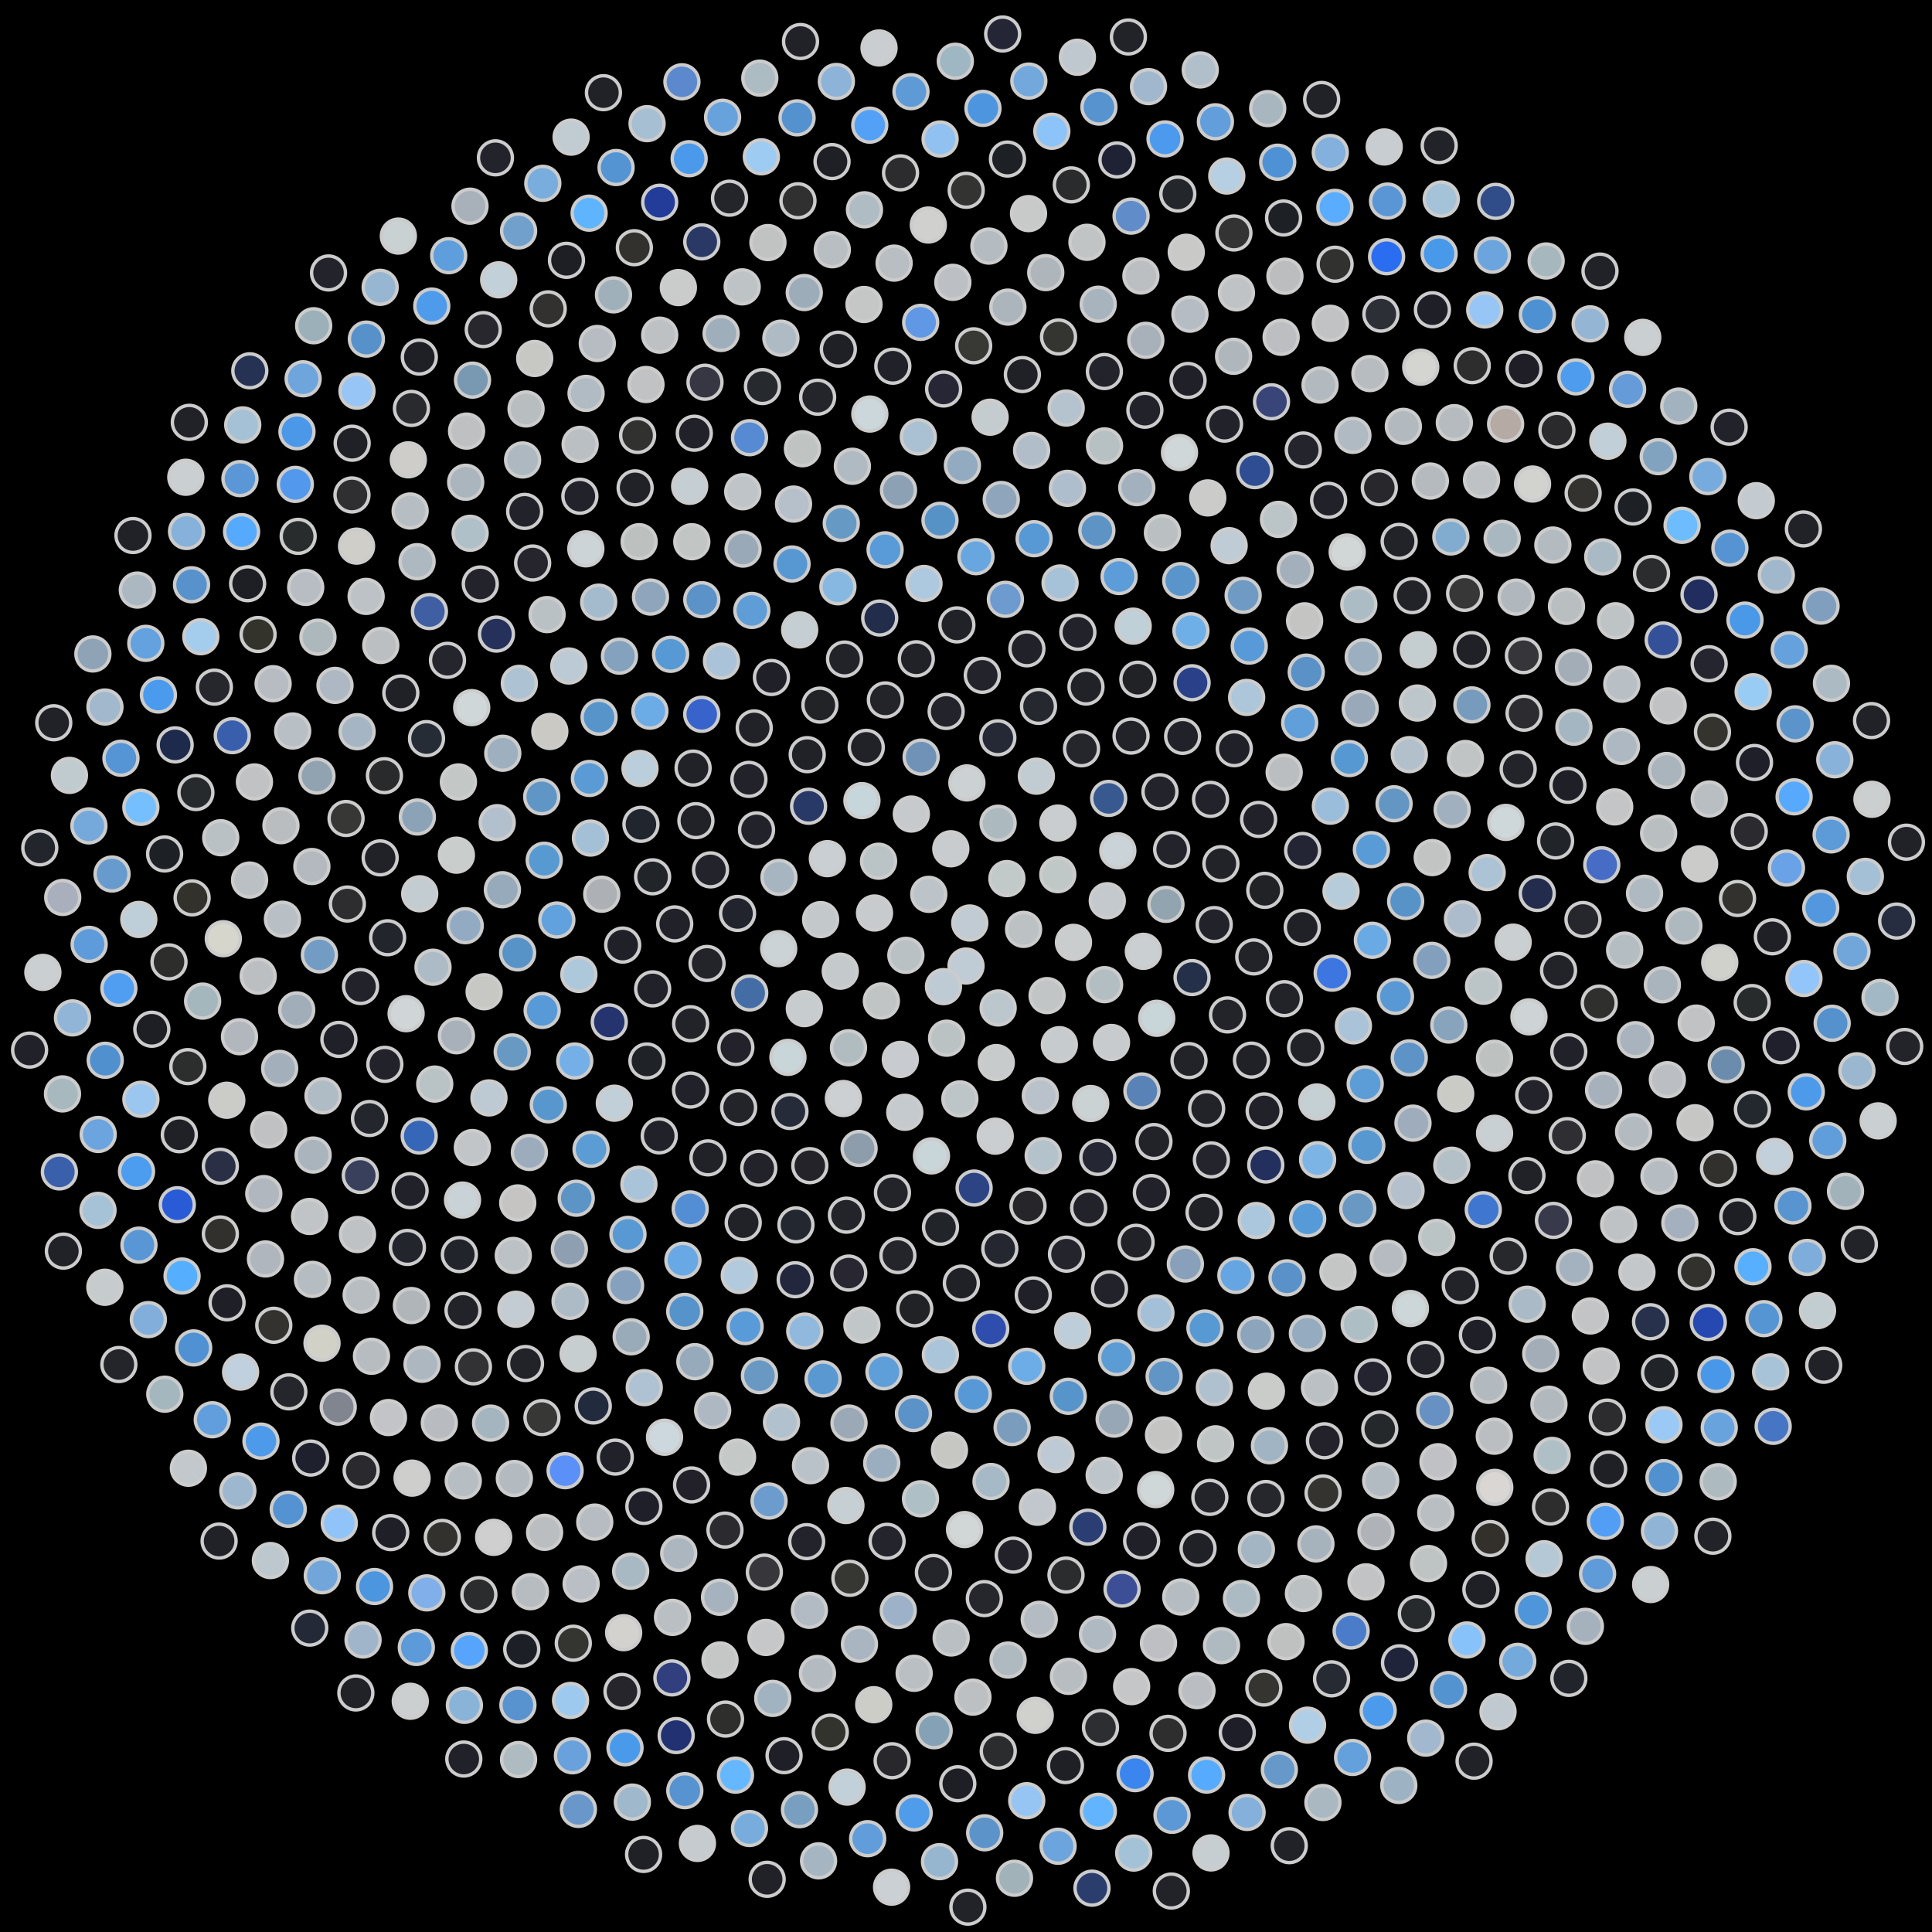 <svg xmlns="http://www.w3.org/2000/svg" width="569.739" height="569.739"><rect width="100%" height="100%" fill="black"/><circle cx="284.87" cy="284.87" r="5" fill="rgb(191,203,213)" stroke="#ccc" stroke-width="1"/><circle cx="278.23" cy="290.95" r="5" fill="rgb(190,202,212)" stroke="#ccc" stroke-width="1"/><circle cx="285.98" cy="272.19" r="5" fill="rgb(192,203,211)" stroke="#ccc" stroke-width="1"/><circle cx="294.35" cy="297.24" r="5" fill="rgb(187,198,205)" stroke="#ccc" stroke-width="1"/><circle cx="267.14" cy="281.73" r="5" fill="rgb(185,193,196)" stroke="#ccc" stroke-width="1"/><circle cx="301.85" cy="274.07" r="5" fill="rgb(188,193,195)" stroke="#ccc" stroke-width="1"/><circle cx="279.15" cy="306.16" r="5" fill="rgb(187,194,196)" stroke="#ccc" stroke-width="1"/><circle cx="273.89" cy="263.74" r="5" fill="rgb(188,196,201)" stroke="#ccc" stroke-width="1"/><circle cx="308.78" cy="293.60" r="5" fill="rgb(194,197,198)" stroke="#ccc" stroke-width="1"/><circle cx="259.91" cy="295.17" r="5" fill="rgb(192,196,197)" stroke="#ccc" stroke-width="1"/><circle cx="296.93" cy="259.09" r="5" fill="rgb(194,201,201)" stroke="#ccc" stroke-width="1"/><circle cx="293.80" cy="313.35" r="5" fill="rgb(200,203,204)" stroke="#ccc" stroke-width="1"/><circle cx="257.89" cy="269.24" r="5" fill="rgb(200,203,205)" stroke="#ccc" stroke-width="1"/><circle cx="316.56" cy="277.90" r="5" fill="rgb(202,205,206)" stroke="#ccc" stroke-width="1"/><circle cx="265.50" cy="312.42" r="5" fill="rgb(200,204,208)" stroke="#ccc" stroke-width="1"/><circle cx="280.39" cy="250.30" r="5" fill="rgb(201,204,206)" stroke="#ccc" stroke-width="1"/><circle cx="312.40" cy="308.07" r="5" fill="rgb(198,204,205)" stroke="#ccc" stroke-width="1"/><circle cx="247.79" cy="286.40" r="5" fill="rgb(196,202,204)" stroke="#ccc" stroke-width="1"/><circle cx="311.94" cy="257.94" r="5" fill="rgb(192,200,199)" stroke="#ccc" stroke-width="1"/><circle cx="283.06" cy="324.06" r="5" fill="rgb(189,197,200)" stroke="#ccc" stroke-width="1"/><circle cx="259.08" cy="253.97" r="5" fill="rgb(186,195,197)" stroke="#ccc" stroke-width="1"/><circle cx="325.74" cy="290.37" r="5" fill="rgb(179,190,194)" stroke="#ccc" stroke-width="1"/><circle cx="250.22" cy="308.98" r="5" fill="rgb(177,188,193)" stroke="#ccc" stroke-width="1"/><circle cx="294.34" cy="242.76" r="5" fill="rgb(172,185,191)" stroke="#ccc" stroke-width="1"/><circle cx="306.79" cy="323.12" r="5" fill="rgb(185,194,202)" stroke="#ccc" stroke-width="1"/><circle cx="242.00" cy="271.19" r="5" fill="rgb(195,200,203)" stroke="#ccc" stroke-width="1"/><circle cx="326.53" cy="265.62" r="5" fill="rgb(196,201,205)" stroke="#ccc" stroke-width="1"/><circle cx="266.82" cy="328.01" r="5" fill="rgb(196,202,205)" stroke="#ccc" stroke-width="1"/><circle cx="268.75" cy="240.06" r="5" fill="rgb(199,202,205)" stroke="#ccc" stroke-width="1"/><circle cx="327.77" cy="307.42" r="5" fill="rgb(199,203,206)" stroke="#ccc" stroke-width="1"/><circle cx="237.20" cy="297.43" r="5" fill="rgb(199,205,206)" stroke="#ccc" stroke-width="1"/><circle cx="311.97" cy="242.72" r="5" fill="rgb(201,205,208)" stroke="#ccc" stroke-width="1"/><circle cx="293.49" cy="335.05" r="5" fill="rgb(202,206,208)" stroke="#ccc" stroke-width="1"/><circle cx="243.99" cy="253.21" r="5" fill="rgb(201,207,210)" stroke="#ccc" stroke-width="1"/><circle cx="337.17" cy="280.54" r="5" fill="rgb(202,207,210)" stroke="#ccc" stroke-width="1"/><circle cx="248.71" cy="323.95" r="5" fill="rgb(205,208,210)" stroke="#ccc" stroke-width="1"/><circle cx="285.13" cy="230.87" r="5" fill="rgb(204,209,212)" stroke="#ccc" stroke-width="1"/><circle cx="321.65" cy="325.42" r="5" fill="rgb(203,210,212)" stroke="#ccc" stroke-width="1"/><circle cx="229.63" cy="279.75" r="5" fill="rgb(203,211,214)" stroke="#ccc" stroke-width="1"/><circle cx="329.64" cy="250.89" r="5" fill="rgb(202,212,216)" stroke="#ccc" stroke-width="1"/><circle cx="274.68" cy="340.87" r="5" fill="rgb(200,213,217)" stroke="#ccc" stroke-width="1"/><circle cx="254.18" cy="236.10" r="5" fill="rgb(199,214,218)" stroke="#ccc" stroke-width="1"/><circle cx="341.12" cy="300.29" r="5" fill="rgb(200,213,217)" stroke="#ccc" stroke-width="1"/><circle cx="232.36" cy="311.82" r="5" fill="rgb(200,213,217)" stroke="#ccc" stroke-width="1"/><circle cx="305.62" cy="228.89" r="5" fill="rgb(192,204,210)" stroke="#ccc" stroke-width="1"/><circle cx="307.63" cy="340.79" r="5" fill="rgb(179,194,203)" stroke="#ccc" stroke-width="1"/><circle cx="229.71" cy="258.73" r="5" fill="rgb(166,181,192)" stroke="#ccc" stroke-width="1"/><circle cx="343.83" cy="266.69" r="5" fill="rgb(147,164,177)" stroke="#ccc" stroke-width="1"/><circle cx="253.34" cy="338.67" r="5" fill="rgb(141,157,172)" stroke="#ccc" stroke-width="1"/><circle cx="271.64" cy="223.27" r="5" fill="rgb(112,146,183)" stroke="#ccc" stroke-width="1"/><circle cx="336.75" cy="321.72" r="5" fill="rgb(89,130,182)" stroke="#ccc" stroke-width="1"/><circle cx="221.09" cy="292.82" r="5" fill="rgb(68,109,166)" stroke="#ccc" stroke-width="1"/><circle cx="326.94" cy="235.45" r="5" fill="rgb(56,88,144)" stroke="#ccc" stroke-width="1"/><circle cx="287.26" cy="350.35" r="5" fill="rgb(45,68,132)" stroke="#ccc" stroke-width="1"/><circle cx="238.45" cy="237.76" r="5" fill="rgb(41,57,103)" stroke="#ccc" stroke-width="1"/><circle cx="351.53" cy="288.28" r="5" fill="rgb(36,48,73)" stroke="#ccc" stroke-width="1"/><circle cx="232.95" cy="327.77" r="5" fill="rgb(38,43,58)" stroke="#ccc" stroke-width="1"/><circle cx="294.26" cy="217.57" r="5" fill="rgb(37,41,53)" stroke="#ccc" stroke-width="1"/><circle cx="323.74" cy="341.32" r="5" fill="rgb(37,38,52)" stroke="#ccc" stroke-width="1"/><circle cx="217.50" cy="269.37" r="5" fill="rgb(33,36,44)" stroke="#ccc" stroke-width="1"/><circle cx="345.52" cy="250.50" r="5" fill="rgb(35,36,43)" stroke="#ccc" stroke-width="1"/><circle cx="263.18" cy="351.73" r="5" fill="rgb(34,36,41)" stroke="#ccc" stroke-width="1"/><circle cx="255.46" cy="220.39" r="5" fill="rgb(32,34,39)" stroke="#ccc" stroke-width="1"/><circle cx="350.63" cy="312.77" r="5" fill="rgb(34,35,40)" stroke="#ccc" stroke-width="1"/><circle cx="217.00" cy="308.91" r="5" fill="rgb(35,34,42)" stroke="#ccc" stroke-width="1"/><circle cx="318.94" cy="220.81" r="5" fill="rgb(36,38,44)" stroke="#ccc" stroke-width="1"/><circle cx="303.16" cy="355.66" r="5" fill="rgb(37,37,42)" stroke="#ccc" stroke-width="1"/><circle cx="223.10" cy="244.73" r="5" fill="rgb(34,34,42)" stroke="#ccc" stroke-width="1"/><circle cx="358.07" cy="272.66" r="5" fill="rgb(34,34,42)" stroke="#ccc" stroke-width="1"/><circle cx="238.81" cy="343.75" r="5" fill="rgb(36,35,42)" stroke="#ccc" stroke-width="1"/><circle cx="279.02" cy="209.80" r="5" fill="rgb(35,35,43)" stroke="#ccc" stroke-width="1"/><circle cx="340.29" cy="336.64" r="5" fill="rgb(34,35,41)" stroke="#ccc" stroke-width="1"/><circle cx="208.51" cy="284.12" r="5" fill="rgb(35,36,42)" stroke="#ccc" stroke-width="1"/><circle cx="342.07" cy="233.48" r="5" fill="rgb(35,35,43)" stroke="#ccc" stroke-width="1"/><circle cx="277.35" cy="361.92" r="5" fill="rgb(33,36,41)" stroke="#ccc" stroke-width="1"/><circle cx="238.05" cy="222.55" r="5" fill="rgb(33,34,40)" stroke="#ccc" stroke-width="1"/><circle cx="361.99" cy="299.29" r="5" fill="rgb(34,36,41)" stroke="#ccc" stroke-width="1"/><circle cx="217.82" cy="326.61" r="5" fill="rgb(35,36,42)" stroke="#ccc" stroke-width="1"/><circle cx="306.25" cy="208.31" r="5" fill="rgb(37,40,46)" stroke="#ccc" stroke-width="1"/><circle cx="321.04" cy="356.22" r="5" fill="rgb(33,34,42)" stroke="#ccc" stroke-width="1"/><circle cx="209.53" cy="256.52" r="5" fill="rgb(35,35,43)" stroke="#ccc" stroke-width="1"/><circle cx="360.04" cy="254.70" r="5" fill="rgb(34,35,40)" stroke="#ccc" stroke-width="1"/><circle cx="249.61" cy="358.35" r="5" fill="rgb(34,36,41)" stroke="#ccc" stroke-width="1"/><circle cx="261.09" cy="206.40" r="5" fill="rgb(34,36,41)" stroke="#ccc" stroke-width="1"/><circle cx="355.83" cy="326.92" r="5" fill="rgb(34,35,41)" stroke="#ccc" stroke-width="1"/><circle cx="203.66" cy="301.89" r="5" fill="rgb(34,35,40)" stroke="#ccc" stroke-width="1"/><circle cx="333.54" cy="217.06" r="5" fill="rgb(33,35,40)" stroke="#ccc" stroke-width="1"/><circle cx="294.84" cy="368.22" r="5" fill="rgb(36,39,47)" stroke="#ccc" stroke-width="1"/><circle cx="220.85" cy="229.83" r="5" fill="rgb(34,34,42)" stroke="#ccc" stroke-width="1"/><circle cx="369.73" cy="282.19" r="5" fill="rgb(33,35,40)" stroke="#ccc" stroke-width="1"/><circle cx="223.76" cy="344.50" r="5" fill="rgb(34,34,42)" stroke="#ccc" stroke-width="1"/><circle cx="289.67" cy="199.15" r="5" fill="rgb(35,35,44)" stroke="#ccc" stroke-width="1"/><circle cx="339.53" cy="351.68" r="5" fill="rgb(33,33,41)" stroke="#ccc" stroke-width="1"/><circle cx="198.97" cy="272.46" r="5" fill="rgb(33,33,41)" stroke="#ccc" stroke-width="1"/><circle cx="356.98" cy="235.73" r="5" fill="rgb(34,34,42)" stroke="#ccc" stroke-width="1"/><circle cx="264.78" cy="370.26" r="5" fill="rgb(35,37,42)" stroke="#ccc" stroke-width="1"/><circle cx="241.78" cy="207.93" r="5" fill="rgb(34,35,39)" stroke="#ccc" stroke-width="1"/><circle cx="369.05" cy="312.63" r="5" fill="rgb(32,33,38)" stroke="#ccc" stroke-width="1"/><circle cx="203.63" cy="321.45" r="5" fill="rgb(33,33,41)" stroke="#ccc" stroke-width="1"/><circle cx="320.25" cy="202.60" r="5" fill="rgb(33,33,40)" stroke="#ccc" stroke-width="1"/><circle cx="314.50" cy="369.85" r="5" fill="rgb(35,36,44)" stroke="#ccc" stroke-width="1"/><circle cx="205.22" cy="242.01" r="5" fill="rgb(33,33,40)" stroke="#ccc" stroke-width="1"/><circle cx="372.98" cy="262.56" r="5" fill="rgb(32,34,38)" stroke="#ccc" stroke-width="1"/><circle cx="234.72" cy="361.21" r="5" fill="rgb(35,39,47)" stroke="#ccc" stroke-width="1"/><circle cx="270.21" cy="194.27" r="5" fill="rgb(32,34,39)" stroke="#ccc" stroke-width="1"/><circle cx="357.23" cy="342.05" r="5" fill="rgb(35,36,44)" stroke="#ccc" stroke-width="1"/><circle cx="192.46" cy="291.62" r="5" fill="rgb(33,33,41)" stroke="#ccc" stroke-width="1"/><circle cx="348.75" cy="217.15" r="5" fill="rgb(33,33,41)" stroke="#ccc" stroke-width="1"/><circle cx="283.50" cy="378.39" r="5" fill="rgb(32,33,38)" stroke="#ccc" stroke-width="1"/><circle cx="222.42" cy="214.66" r="5" fill="rgb(33,33,40)" stroke="#ccc" stroke-width="1"/><circle cx="378.77" cy="294.50" r="5" fill="rgb(33,35,40)" stroke="#ccc" stroke-width="1"/><circle cx="208.78" cy="341.45" r="5" fill="rgb(32,34,39)" stroke="#ccc" stroke-width="1"/><circle cx="302.83" cy="191.33" r="5" fill="rgb(33,33,41)" stroke="#ccc" stroke-width="1"/><circle cx="335.03" cy="366.34" r="5" fill="rgb(33,33,40)" stroke="#ccc" stroke-width="1"/><circle cx="192.45" cy="258.57" r="5" fill="rgb(33,36,41)" stroke="#ccc" stroke-width="1"/><circle cx="371.16" cy="241.64" r="5" fill="rgb(33,33,41)" stroke="#ccc" stroke-width="1"/><circle cx="250.29" cy="375.42" r="5" fill="rgb(40,38,48)" stroke="#ccc" stroke-width="1"/><circle cx="249.05" cy="194.35" r="5" fill="rgb(33,35,40)" stroke="#ccc" stroke-width="1"/><circle cx="372.80" cy="327.60" r="5" fill="rgb(33,34,41)" stroke="#ccc" stroke-width="1"/><circle cx="190.77" cy="312.88" r="5" fill="rgb(31,34,38)" stroke="#ccc" stroke-width="1"/><circle cx="335.55" cy="200.30" r="5" fill="rgb(32,34,38)" stroke="#ccc" stroke-width="1"/><circle cx="304.71" cy="381.86" r="5" fill="rgb(32,33,40)" stroke="#ccc" stroke-width="1"/><circle cx="204.39" cy="226.51" r="5" fill="rgb(32,34,39)" stroke="#ccc" stroke-width="1"/><circle cx="384.03" cy="273.49" r="5" fill="rgb(32,33,38)" stroke="#ccc" stroke-width="1"/><circle cx="219.17" cy="360.55" r="5" fill="rgb(33,33,40)" stroke="#ccc" stroke-width="1"/><circle cx="282.18" cy="184.28" r="5" fill="rgb(33,33,40)" stroke="#ccc" stroke-width="1"/><circle cx="355.07" cy="357.51" r="5" fill="rgb(32,33,38)" stroke="#ccc" stroke-width="1"/><circle cx="183.63" cy="278.70" r="5" fill="rgb(32,33,40)" stroke="#ccc" stroke-width="1"/><circle cx="363.99" cy="220.78" r="5" fill="rgb(32,33,40)" stroke="#ccc" stroke-width="1"/><circle cx="269.76" cy="385.97" r="5" fill="rgb(32,34,38)" stroke="#ccc" stroke-width="1"/><circle cx="227.50" cy="199.79" r="5" fill="rgb(32,33,40)" stroke="#ccc" stroke-width="1"/><circle cx="385.03" cy="308.95" r="5" fill="rgb(33,33,40)" stroke="#ccc" stroke-width="1"/><circle cx="194.41" cy="334.96" r="5" fill="rgb(33,33,41)" stroke="#ccc" stroke-width="1"/><circle cx="317.86" cy="186.46" r="5" fill="rgb(33,34,42)" stroke="#ccc" stroke-width="1"/><circle cx="327.18" cy="380.07" r="5" fill="rgb(34,34,43)" stroke="#ccc" stroke-width="1"/><circle cx="189.01" cy="243.09" r="5" fill="rgb(33,37,46)" stroke="#ccc" stroke-width="1"/><circle cx="384.14" cy="250.80" r="5" fill="rgb(35,37,52)" stroke="#ccc" stroke-width="1"/><circle cx="234.50" cy="377.39" r="5" fill="rgb(35,39,61)" stroke="#ccc" stroke-width="1"/><circle cx="259.42" cy="182.25" r="5" fill="rgb(34,45,75)" stroke="#ccc" stroke-width="1"/><circle cx="373.27" cy="343.56" r="5" fill="rgb(35,47,92)" stroke="#ccc" stroke-width="1"/><circle cx="179.67" cy="301.37" r="5" fill="rgb(37,52,110)" stroke="#ccc" stroke-width="1"/><circle cx="351.54" cy="201.34" r="5" fill="rgb(42,64,137)" stroke="#ccc" stroke-width="1"/><circle cx="292.16" cy="391.87" r="5" fill="rgb(46,77,172)" stroke="#ccc" stroke-width="1"/><circle cx="206.94" cy="210.64" r="5" fill="rgb(56,99,203)" stroke="#ccc" stroke-width="1"/><circle cx="392.85" cy="286.98" r="5" fill="rgb(61,117,225)" stroke="#ccc" stroke-width="1"/><circle cx="203.54" cy="356.50" r="5" fill="rgb(83,142,212)" stroke="#ccc" stroke-width="1"/><circle cx="296.49" cy="176.74" r="5" fill="rgb(109,154,207)" stroke="#ccc" stroke-width="1"/><circle cx="349.56" cy="372.75" r="5" fill="rgb(136,160,186)" stroke="#ccc" stroke-width="1"/><circle cx="177.45" cy="263.70" r="5" fill="rgb(173,176,181)" stroke="#ccc" stroke-width="1"/><circle cx="378.70" cy="227.73" r="5" fill="rgb(187,190,192)" stroke="#ccc" stroke-width="1"/><circle cx="254.18" cy="390.74" r="5" fill="rgb(193,199,201)" stroke="#ccc" stroke-width="1"/><circle cx="235.82" cy="185.75" r="5" fill="rgb(196,206,211)" stroke="#ccc" stroke-width="1"/><circle cx="388.33" cy="324.96" r="5" fill="rgb(196,208,212)" stroke="#ccc" stroke-width="1"/><circle cx="181.16" cy="325.33" r="5" fill="rgb(193,208,216)" stroke="#ccc" stroke-width="1"/><circle cx="334.17" cy="184.65" r="5" fill="rgb(191,208,216)" stroke="#ccc" stroke-width="1"/><circle cx="316.31" cy="392.42" r="5" fill="rgb(189,206,218)" stroke="#ccc" stroke-width="1"/><circle cx="188.73" cy="226.62" r="5" fill="rgb(187,206,219)" stroke="#ccc" stroke-width="1"/><circle cx="395.46" cy="262.81" r="5" fill="rgb(182,204,218)" stroke="#ccc" stroke-width="1"/><circle cx="218.01" cy="376.13" r="5" fill="rgb(177,202,221)" stroke="#ccc" stroke-width="1"/><circle cx="272.48" cy="172.06" r="5" fill="rgb(173,201,223)" stroke="#ccc" stroke-width="1"/><circle cx="370.47" cy="359.92" r="5" fill="rgb(170,199,222)" stroke="#ccc" stroke-width="1"/><circle cx="170.70" cy="287.36" r="5" fill="rgb(173,199,219)" stroke="#ccc" stroke-width="1"/><circle cx="367.63" cy="205.67" r="5" fill="rgb(173,198,218)" stroke="#ccc" stroke-width="1"/><circle cx="277.32" cy="399.53" r="5" fill="rgb(170,196,217)" stroke="#ccc" stroke-width="1"/><circle cx="212.76" cy="194.95" r="5" fill="rgb(170,195,216)" stroke="#ccc" stroke-width="1"/><circle cx="399.12" cy="302.52" r="5" fill="rgb(170,195,216)" stroke="#ccc" stroke-width="1"/><circle cx="188.41" cy="349.23" r="5" fill="rgb(169,195,217)" stroke="#ccc" stroke-width="1"/><circle cx="312.61" cy="171.92" r="5" fill="rgb(166,194,217)" stroke="#ccc" stroke-width="1"/><circle cx="340.88" cy="387.20" r="5" fill="rgb(163,192,216)" stroke="#ccc" stroke-width="1"/><circle cx="174.12" cy="247.14" r="5" fill="rgb(163,192,214)" stroke="#ccc" stroke-width="1"/><circle cx="392.33" cy="237.74" r="5" fill="rgb(153,189,219)" stroke="#ccc" stroke-width="1"/><circle cx="237.32" cy="392.53" r="5" fill="rgb(144,185,221)" stroke="#ccc" stroke-width="1"/><circle cx="247.10" cy="173.04" r="5" fill="rgb(134,184,225)" stroke="#ccc" stroke-width="1"/><circle cx="388.56" cy="341.98" r="5" fill="rgb(125,180,230)" stroke="#ccc" stroke-width="1"/><circle cx="169.50" cy="312.88" r="5" fill="rgb(116,176,231)" stroke="#ccc" stroke-width="1"/><circle cx="351.20" cy="186.00" r="5" fill="rgb(110,175,232)" stroke="#ccc" stroke-width="1"/><circle cx="302.79" cy="402.92" r="5" fill="rgb(108,173,232)" stroke="#ccc" stroke-width="1"/><circle cx="191.65" cy="209.72" r="5" fill="rgb(107,172,230)" stroke="#ccc" stroke-width="1"/><circle cx="404.71" cy="277.29" r="5" fill="rgb(105,170,229)" stroke="#ccc" stroke-width="1"/><circle cx="201.39" cy="371.65" r="5" fill="rgb(104,168,228)" stroke="#ccc" stroke-width="1"/><circle cx="287.81" cy="164.16" r="5" fill="rgb(104,166,224)" stroke="#ccc" stroke-width="1"/><circle cx="364.46" cy="376.12" r="5" fill="rgb(101,165,225)" stroke="#ccc" stroke-width="1"/><circle cx="164.21" cy="271.31" r="5" fill="rgb(97,161,221)" stroke="#ccc" stroke-width="1"/><circle cx="383.27" cy="213.17" r="5" fill="rgb(96,159,217)" stroke="#ccc" stroke-width="1"/><circle cx="260.68" cy="404.53" r="5" fill="rgb(94,158,217)" stroke="#ccc" stroke-width="1"/><circle cx="221.71" cy="180.01" r="5" fill="rgb(94,157,214)" stroke="#ccc" stroke-width="1"/><circle cx="402.59" cy="319.62" r="5" fill="rgb(92,157,215)" stroke="#ccc" stroke-width="1"/><circle cx="174.30" cy="338.91" r="5" fill="rgb(92,156,213)" stroke="#ccc" stroke-width="1"/><circle cx="330.02" cy="170.02" r="5" fill="rgb(91,156,217)" stroke="#ccc" stroke-width="1"/><circle cx="329.28" cy="400.36" r="5" fill="rgb(92,156,213)" stroke="#ccc" stroke-width="1"/><circle cx="173.82" cy="229.56" r="5" fill="rgb(91,155,213)" stroke="#ccc" stroke-width="1"/><circle cx="404.42" cy="250.55" r="5" fill="rgb(89,155,215)" stroke="#ccc" stroke-width="1"/><circle cx="219.73" cy="391.21" r="5" fill="rgb(88,155,216)" stroke="#ccc" stroke-width="1"/><circle cx="261.01" cy="162.14" r="5" fill="rgb(88,155,216)" stroke="#ccc" stroke-width="1"/><circle cx="385.63" cy="359.44" r="5" fill="rgb(87,154,216)" stroke="#ccc" stroke-width="1"/><circle cx="159.88" cy="297.98" r="5" fill="rgb(87,154,215)" stroke="#ccc" stroke-width="1"/><circle cx="368.40" cy="190.53" r="5" fill="rgb(87,154,215)" stroke="#ccc" stroke-width="1"/><circle cx="287.01" cy="411.17" r="5" fill="rgb(87,153,214)" stroke="#ccc" stroke-width="1"/><circle cx="197.76" cy="192.95" r="5" fill="rgb(87,153,212)" stroke="#ccc" stroke-width="1"/><circle cx="411.51" cy="293.83" r="5" fill="rgb(88,153,213)" stroke="#ccc" stroke-width="1"/><circle cx="185.19" cy="364.01" r="5" fill="rgb(89,153,211)" stroke="#ccc" stroke-width="1"/><circle cx="304.96" cy="158.86" r="5" fill="rgb(87,153,213)" stroke="#ccc" stroke-width="1"/><circle cx="355.34" cy="391.62" r="5" fill="rgb(87,153,211)" stroke="#ccc" stroke-width="1"/><circle cx="160.49" cy="253.68" r="5" fill="rgb(87,153,209)" stroke="#ccc" stroke-width="1"/><circle cx="397.93" cy="223.70" r="5" fill="rgb(86,152,210)" stroke="#ccc" stroke-width="1"/><circle cx="242.72" cy="406.64" r="5" fill="rgb(89,152,209)" stroke="#ccc" stroke-width="1"/><circle cx="233.57" cy="166.32" r="5" fill="rgb(87,152,211)" stroke="#ccc" stroke-width="1"/><circle cx="403.06" cy="337.76" r="5" fill="rgb(88,152,208)" stroke="#ccc" stroke-width="1"/><circle cx="161.69" cy="325.81" r="5" fill="rgb(88,151,206)" stroke="#ccc" stroke-width="1"/><circle cx="348.19" cy="171.21" r="5" fill="rgb(89,149,202)" stroke="#ccc" stroke-width="1"/><circle cx="315.03" cy="411.76" r="5" fill="rgb(86,148,202)" stroke="#ccc" stroke-width="1"/><circle cx="176.66" cy="211.50" r="5" fill="rgb(86,148,202)" stroke="#ccc" stroke-width="1"/><circle cx="414.52" cy="265.83" r="5" fill="rgb(88,147,200)" stroke="#ccc" stroke-width="1"/><circle cx="201.93" cy="386.73" r="5" fill="rgb(86,147,202)" stroke="#ccc" stroke-width="1"/><circle cx="277.20" cy="153.43" r="5" fill="rgb(87,146,199)" stroke="#ccc" stroke-width="1"/><circle cx="379.53" cy="376.82" r="5" fill="rgb(89,145,200)" stroke="#ccc" stroke-width="1"/><circle cx="152.65" cy="281.00" r="5" fill="rgb(88,147,200)" stroke="#ccc" stroke-width="1"/><circle cx="385.21" cy="198.21" r="5" fill="rgb(90,145,199)" stroke="#ccc" stroke-width="1"/><circle cx="269.38" cy="416.85" r="5" fill="rgb(91,146,199)" stroke="#ccc" stroke-width="1"/><circle cx="206.96" cy="176.85" r="5" fill="rgb(91,146,199)" stroke="#ccc" stroke-width="1"/><circle cx="415.58" cy="311.96" r="5" fill="rgb(93,147,198)" stroke="#ccc" stroke-width="1"/><circle cx="169.93" cy="353.35" r="5" fill="rgb(93,148,198)" stroke="#ccc" stroke-width="1"/><circle cx="323.46" cy="156.44" r="5" fill="rgb(94,148,197)" stroke="#ccc" stroke-width="1"/><circle cx="343.30" cy="405.90" r="5" fill="rgb(96,149,198)" stroke="#ccc" stroke-width="1"/><circle cx="159.75" cy="234.98" r="5" fill="rgb(96,150,197)" stroke="#ccc" stroke-width="1"/><circle cx="411.11" cy="237.03" r="5" fill="rgb(100,150,195)" stroke="#ccc" stroke-width="1"/><circle cx="223.96" cy="405.68" r="5" fill="rgb(105,153,195)" stroke="#ccc" stroke-width="1"/><circle cx="248.09" cy="154.35" r="5" fill="rgb(102,153,196)" stroke="#ccc" stroke-width="1"/><circle cx="400.40" cy="356.42" r="5" fill="rgb(105,152,194)" stroke="#ccc" stroke-width="1"/><circle cx="151.05" cy="310.21" r="5" fill="rgb(104,153,195)" stroke="#ccc" stroke-width="1"/><circle cx="366.60" cy="175.56" r="5" fill="rgb(111,154,195)" stroke="#ccc" stroke-width="1"/><circle cx="298.47" cy="420.98" r="5" fill="rgb(122,157,190)" stroke="#ccc" stroke-width="1"/><circle cx="182.68" cy="193.50" r="5" fill="rgb(132,161,189)" stroke="#ccc" stroke-width="1"/><circle cx="422.24" cy="283.21" r="5" fill="rgb(130,160,190)" stroke="#ccc" stroke-width="1"/><circle cx="184.48" cy="379.08" r="5" fill="rgb(134,161,189)" stroke="#ccc" stroke-width="1"/><circle cx="295.27" cy="147.30" r="5" fill="rgb(142,165,188)" stroke="#ccc" stroke-width="1"/><circle cx="370.31" cy="393.57" r="5" fill="rgb(140,165,188)" stroke="#ccc" stroke-width="1"/><circle cx="148.15" cy="262.38" r="5" fill="rgb(150,170,188)" stroke="#ccc" stroke-width="1"/><circle cx="401.11" cy="208.94" r="5" fill="rgb(153,169,185)" stroke="#ccc" stroke-width="1"/><circle cx="250.37" cy="419.66" r="5" fill="rgb(155,168,181)" stroke="#ccc" stroke-width="1"/><circle cx="219.12" cy="161.92" r="5" fill="rgb(154,169,184)" stroke="#ccc" stroke-width="1"/><circle cx="416.68" cy="331.21" r="5" fill="rgb(158,172,187)" stroke="#ccc" stroke-width="1"/><circle cx="156.11" cy="339.85" r="5" fill="rgb(157,172,188)" stroke="#ccc" stroke-width="1"/><circle cx="342.80" cy="157.09" r="5" fill="rgb(186,191,194)" stroke="#ccc" stroke-width="1"/><circle cx="328.56" cy="418.49" r="5" fill="rgb(152,167,181)" stroke="#ccc" stroke-width="1"/><circle cx="162.14" cy="215.71" r="5" fill="rgb(202,201,195)" stroke="#ccc" stroke-width="1"/><circle cx="422.36" cy="252.90" r="5" fill="rgb(193,196,195)" stroke="#ccc" stroke-width="1"/><circle cx="204.92" cy="401.55" r="5" fill="rgb(151,170,188)" stroke="#ccc" stroke-width="1"/><circle cx="264.96" cy="144.54" r="5" fill="rgb(141,161,181)" stroke="#ccc" stroke-width="1"/><circle cx="394.56" cy="375.08" r="5" fill="rgb(196,197,197)" stroke="#ccc" stroke-width="1"/><circle cx="142.77" cy="292.46" r="5" fill="rgb(199,199,196)" stroke="#ccc" stroke-width="1"/><circle cx="384.72" cy="183.08" r="5" fill="rgb(196,197,194)" stroke="#ccc" stroke-width="1"/><circle cx="279.99" cy="427.66" r="5" fill="rgb(198,198,194)" stroke="#ccc" stroke-width="1"/><circle cx="191.83" cy="176.07" r="5" fill="rgb(142,165,187)" stroke="#ccc" stroke-width="1"/><circle cx="427.25" cy="302.28" r="5" fill="rgb(135,164,188)" stroke="#ccc" stroke-width="1"/><circle cx="167.90" cy="368.37" r="5" fill="rgb(141,159,177)" stroke="#ccc" stroke-width="1"/><circle cx="314.78" cy="144.01" r="5" fill="rgb(175,190,204)" stroke="#ccc" stroke-width="1"/><circle cx="358.11" cy="409.18" r="5" fill="rgb(175,192,206)" stroke="#ccc" stroke-width="1"/><circle cx="146.63" cy="242.60" r="5" fill="rgb(178,192,205)" stroke="#ccc" stroke-width="1"/><circle cx="415.61" cy="222.54" r="5" fill="rgb(178,192,204)" stroke="#ccc" stroke-width="1"/><circle cx="230.46" cy="419.41" r="5" fill="rgb(177,193,206)" stroke="#ccc" stroke-width="1"/><circle cx="234.01" cy="148.65" r="5" fill="rgb(181,192,203)" stroke="#ccc" stroke-width="1"/><circle cx="414.63" cy="351.08" r="5" fill="rgb(180,193,204)" stroke="#ccc" stroke-width="1"/><circle cx="144.19" cy="323.77" r="5" fill="rgb(189,202,211)" stroke="#ccc" stroke-width="1"/><circle cx="362.47" cy="160.92" r="5" fill="rgb(191,203,213)" stroke="#ccc" stroke-width="1"/><circle cx="311.42" cy="428.95" r="5" fill="rgb(189,202,214)" stroke="#ccc" stroke-width="1"/><circle cx="167.74" cy="196.40" r="5" fill="rgb(188,202,214)" stroke="#ccc" stroke-width="1"/><circle cx="431.27" cy="270.96" r="5" fill="rgb(172,188,205)" stroke="#ccc" stroke-width="1"/><circle cx="186.13" cy="394.22" r="5" fill="rgb(153,170,184)" stroke="#ccc" stroke-width="1"/><circle cx="283.81" cy="137.26" r="5" fill="rgb(146,171,192)" stroke="#ccc" stroke-width="1"/><circle cx="385.55" cy="393.20" r="5" fill="rgb(148,171,192)" stroke="#ccc" stroke-width="1"/><circle cx="137.19" cy="272.98" r="5" fill="rgb(146,171,195)" stroke="#ccc" stroke-width="1"/><circle cx="402.01" cy="193.71" r="5" fill="rgb(155,175,193)" stroke="#ccc" stroke-width="1"/><circle cx="260.02" cy="431.48" r="5" fill="rgb(155,174,191)" stroke="#ccc" stroke-width="1"/><circle cx="204.01" cy="159.75" r="5" fill="rgb(193,197,195)" stroke="#ccc" stroke-width="1"/><circle cx="429.28" cy="322.58" r="5" fill="rgb(202,203,197)" stroke="#ccc" stroke-width="1"/><circle cx="152.68" cy="354.74" r="5" fill="rgb(197,196,194)" stroke="#ccc" stroke-width="1"/><circle cx="335.24" cy="143.80" r="5" fill="rgb(163,177,190)" stroke="#ccc" stroke-width="1"/><circle cx="343.12" cy="423.16" r="5" fill="rgb(196,196,195)" stroke="#ccc" stroke-width="1"/><circle cx="148.26" cy="222.13" r="5" fill="rgb(158,176,191)" stroke="#ccc" stroke-width="1"/><circle cx="428.24" cy="238.77" r="5" fill="rgb(161,176,191)" stroke="#ccc" stroke-width="1"/><circle cx="210.16" cy="415.94" r="5" fill="rgb(174,184,194)" stroke="#ccc" stroke-width="1"/><circle cx="251.36" cy="137.50" r="5" fill="rgb(176,186,194)" stroke="#ccc" stroke-width="1"/><circle cx="409.35" cy="371.05" r="5" fill="rgb(181,187,193)" stroke="#ccc" stroke-width="1"/><circle cx="134.60" cy="305.44" r="5" fill="rgb(168,177,186)" stroke="#ccc" stroke-width="1"/><circle cx="381.95" cy="167.99" r="5" fill="rgb(163,176,188)" stroke="#ccc" stroke-width="1"/><circle cx="292.25" cy="436.89" r="5" fill="rgb(165,185,199)" stroke="#ccc" stroke-width="1"/><circle cx="176.55" cy="177.57" r="5" fill="rgb(164,187,206)" stroke="#ccc" stroke-width="1"/><circle cx="437.49" cy="290.83" r="5" fill="rgb(187,197,200)" stroke="#ccc" stroke-width="1"/><circle cx="168.11" cy="383.74" r="5" fill="rgb(172,187,197)" stroke="#ccc" stroke-width="1"/><circle cx="304.22" cy="132.83" r="5" fill="rgb(177,190,201)" stroke="#ccc" stroke-width="1"/><circle cx="373.46" cy="410.26" r="5" fill="rgb(202,204,202)" stroke="#ccc" stroke-width="1"/><circle cx="134.59" cy="252.19" r="5" fill="rgb(201,206,205)" stroke="#ccc" stroke-width="1"/><circle cx="417.98" cy="207.32" r="5" fill="rgb(189,198,203)" stroke="#ccc" stroke-width="1"/><circle cx="239.02" cy="432.22" r="5" fill="rgb(184,194,200)" stroke="#ccc" stroke-width="1"/><circle cx="219.03" cy="145.01" r="5" fill="rgb(190,196,199)" stroke="#ccc" stroke-width="1"/><circle cx="428.13" cy="343.62" r="5" fill="rgb(180,192,200)" stroke="#ccc" stroke-width="1"/><circle cx="139.30" cy="338.41" r="5" fill="rgb(193,197,199)" stroke="#ccc" stroke-width="1"/><circle cx="356.16" cy="146.83" r="5" fill="rgb(203,203,201)" stroke="#ccc" stroke-width="1"/><circle cx="325.62" cy="435.07" r="5" fill="rgb(189,197,203)" stroke="#ccc" stroke-width="1"/><circle cx="153.15" cy="201.51" r="5" fill="rgb(173,194,211)" stroke="#ccc" stroke-width="1"/><circle cx="438.56" cy="257.32" r="5" fill="rgb(172,195,213)" stroke="#ccc" stroke-width="1"/><circle cx="189.99" cy="409.21" r="5" fill="rgb(174,194,211)" stroke="#ccc" stroke-width="1"/><circle cx="270.81" cy="128.84" r="5" fill="rgb(169,193,210)" stroke="#ccc" stroke-width="1"/><circle cx="400.82" cy="390.60" r="5" fill="rgb(173,190,196)" stroke="#ccc" stroke-width="1"/><circle cx="127.69" cy="285.23" r="5" fill="rgb(172,187,197)" stroke="#ccc" stroke-width="1"/><circle cx="400.71" cy="178.26" r="5" fill="rgb(171,188,196)" stroke="#ccc" stroke-width="1"/><circle cx="271.45" cy="441.99" r="5" fill="rgb(175,191,198)" stroke="#ccc" stroke-width="1"/><circle cx="188.48" cy="159.74" r="5" fill="rgb(188,193,191)" stroke="#ccc" stroke-width="1"/><circle cx="440.72" cy="312.07" r="5" fill="rgb(189,194,192)" stroke="#ccc" stroke-width="1"/><circle cx="151.36" cy="370.23" r="5" fill="rgb(187,193,196)" stroke="#ccc" stroke-width="1"/><circle cx="325.72" cy="131.50" r="5" fill="rgb(183,193,196)" stroke="#ccc" stroke-width="1"/><circle cx="358.47" cy="425.78" r="5" fill="rgb(191,196,197)" stroke="#ccc" stroke-width="1"/><circle cx="135.18" cy="230.59" r="5" fill="rgb(195,199,198)" stroke="#ccc" stroke-width="1"/><circle cx="432.14" cy="223.68" r="5" fill="rgb(192,196,197)" stroke="#ccc" stroke-width="1"/><circle cx="217.50" cy="429.70" r="5" fill="rgb(196,200,198)" stroke="#ccc" stroke-width="1"/><circle cx="236.64" cy="132.33" r="5" fill="rgb(191,196,194)" stroke="#ccc" stroke-width="1"/><circle cx="423.70" cy="364.90" r="5" fill="rgb(187,196,197)" stroke="#ccc" stroke-width="1"/><circle cx="128.20" cy="319.69" r="5" fill="rgb(185,194,197)" stroke="#ccc" stroke-width="1"/><circle cx="377.02" cy="153.16" r="5" fill="rgb(187,196,199)" stroke="#ccc" stroke-width="1"/><circle cx="305.93" cy="444.48" r="5" fill="rgb(193,199,204)" stroke="#ccc" stroke-width="1"/><circle cx="161.33" cy="181.24" r="5" fill="rgb(186,193,197)" stroke="#ccc" stroke-width="1"/><circle cx="446.22" cy="277.83" r="5" fill="rgb(202,208,209)" stroke="#ccc" stroke-width="1"/><circle cx="170.48" cy="399.23" r="5" fill="rgb(199,206,207)" stroke="#ccc" stroke-width="1"/><circle cx="291.98" cy="123.03" r="5" fill="rgb(197,204,207)" stroke="#ccc" stroke-width="1"/><circle cx="389.11" cy="409.20" r="5" fill="rgb(186,192,196)" stroke="#ccc" stroke-width="1"/><circle cx="123.77" cy="263.57" r="5" fill="rgb(195,204,209)" stroke="#ccc" stroke-width="1"/><circle cx="418.25" cy="191.61" r="5" fill="rgb(196,206,208)" stroke="#ccc" stroke-width="1"/><circle cx="249.46" cy="443.97" r="5" fill="rgb(198,208,212)" stroke="#ccc" stroke-width="1"/><circle cx="203.38" cy="143.42" r="5" fill="rgb(197,207,211)" stroke="#ccc" stroke-width="1"/><circle cx="440.74" cy="334.20" r="5" fill="rgb(201,208,212)" stroke="#ccc" stroke-width="1"/><circle cx="136.39" cy="353.89" r="5" fill="rgb(200,210,215)" stroke="#ccc" stroke-width="1"/><circle cx="347.83" cy="133.45" r="5" fill="rgb(208,215,217)" stroke="#ccc" stroke-width="1"/><circle cx="340.81" cy="439.28" r="5" fill="rgb(207,215,217)" stroke="#ccc" stroke-width="1"/><circle cx="139.10" cy="208.68" r="5" fill="rgb(208,215,216)" stroke="#ccc" stroke-width="1"/><circle cx="444.06" cy="242.52" r="5" fill="rgb(206,215,218)" stroke="#ccc" stroke-width="1"/><circle cx="195.97" cy="423.84" r="5" fill="rgb(204,216,221)" stroke="#ccc" stroke-width="1"/><circle cx="256.51" cy="122.10" r="5" fill="rgb(203,215,218)" stroke="#ccc" stroke-width="1"/><circle cx="415.92" cy="385.88" r="5" fill="rgb(205,214,216)" stroke="#ccc" stroke-width="1"/><circle cx="119.76" cy="298.93" r="5" fill="rgb(208,214,215)" stroke="#ccc" stroke-width="1"/><circle cx="397.28" cy="162.79" r="5" fill="rgb(209,214,215)" stroke="#ccc" stroke-width="1"/><circle cx="284.44" cy="451.06" r="5" fill="rgb(209,215,214)" stroke="#ccc" stroke-width="1"/><circle cx="172.76" cy="161.85" r="5" fill="rgb(205,212,216)" stroke="#ccc" stroke-width="1"/><circle cx="450.88" cy="299.87" r="5" fill="rgb(206,211,213)" stroke="#ccc" stroke-width="1"/><circle cx="152.14" cy="386.09" r="5" fill="rgb(195,204,210)" stroke="#ccc" stroke-width="1"/><circle cx="314.41" cy="120.33" r="5" fill="rgb(180,195,206)" stroke="#ccc" stroke-width="1"/><circle cx="374.36" cy="426.35" r="5" fill="rgb(161,180,195)" stroke="#ccc" stroke-width="1"/><circle cx="123.08" cy="240.93" r="5" fill="rgb(140,163,183)" stroke="#ccc" stroke-width="1"/><circle cx="434.06" cy="207.87" r="5" fill="rgb(119,155,189)" stroke="#ccc" stroke-width="1"/><circle cx="226.79" cy="442.65" r="5" fill="rgb(108,155,205)" stroke="#ccc" stroke-width="1"/><circle cx="221.03" cy="129.07" r="5" fill="rgb(86,138,210)" stroke="#ccc" stroke-width="1"/><circle cx="437.41" cy="356.73" r="5" fill="rgb(63,118,207)" stroke="#ccc" stroke-width="1"/><circle cx="123.62" cy="334.99" r="5" fill="rgb(53,102,184)" stroke="#ccc" stroke-width="1"/><circle cx="370.03" cy="138.79" r="5" fill="rgb(46,77,146)" stroke="#ccc" stroke-width="1"/><circle cx="320.80" cy="450.35" r="5" fill="rgb(42,62,116)" stroke="#ccc" stroke-width="1"/><circle cx="146.40" cy="186.99" r="5" fill="rgb(37,49,91)" stroke="#ccc" stroke-width="1"/><circle cx="453.33" cy="263.48" r="5" fill="rgb(35,44,76)" stroke="#ccc" stroke-width="1"/><circle cx="174.95" cy="414.62" r="5" fill="rgb(34,42,61)" stroke="#ccc" stroke-width="1"/><circle cx="278.27" cy="114.71" r="5" fill="rgb(38,38,52)" stroke="#ccc" stroke-width="1"/><circle cx="404.84" cy="406.05" r="5" fill="rgb(36,36,49)" stroke="#ccc" stroke-width="1"/><circle cx="114.31" cy="276.54" r="5" fill="rgb(34,37,44)" stroke="#ccc" stroke-width="1"/><circle cx="416.44" cy="175.65" r="5" fill="rgb(33,35,41)" stroke="#ccc" stroke-width="1"/><circle cx="261.60" cy="454.52" r="5" fill="rgb(36,36,45)" stroke="#ccc" stroke-width="1"/><circle cx="187.30" cy="143.86" r="5" fill="rgb(32,34,39)" stroke="#ccc" stroke-width="1"/><circle cx="452.29" cy="322.99" r="5" fill="rgb(35,35,44)" stroke="#ccc" stroke-width="1"/><circle cx="135.46" cy="369.97" r="5" fill="rgb(33,36,42)" stroke="#ccc" stroke-width="1"/><circle cx="337.62" cy="120.97" r="5" fill="rgb(34,34,42)" stroke="#ccc" stroke-width="1"/><circle cx="356.78" cy="441.57" r="5" fill="rgb(34,36,42)" stroke="#ccc" stroke-width="1"/><circle cx="125.78" cy="217.81" r="5" fill="rgb(37,44,53)" stroke="#ccc" stroke-width="1"/><circle cx="447.70" cy="226.78" r="5" fill="rgb(34,36,42)" stroke="#ccc" stroke-width="1"/><circle cx="203.94" cy="437.90" r="5" fill="rgb(34,33,42)" stroke="#ccc" stroke-width="1"/><circle cx="241.12" cy="117.13" r="5" fill="rgb(35,37,43)" stroke="#ccc" stroke-width="1"/><circle cx="430.63" cy="379.13" r="5" fill="rgb(34,35,41)" stroke="#ccc" stroke-width="1"/><circle cx="113.49" cy="313.87" r="5" fill="rgb(34,34,43)" stroke="#ccc" stroke-width="1"/><circle cx="391.80" cy="147.54" r="5" fill="rgb(33,33,41)" stroke="#ccc" stroke-width="1"/><circle cx="298.81" cy="458.60" r="5" fill="rgb(34,33,41)" stroke="#ccc" stroke-width="1"/><circle cx="157.07" cy="166.03" r="5" fill="rgb(38,37,46)" stroke="#ccc" stroke-width="1"/><circle cx="459.61" cy="286.17" r="5" fill="rgb(33,35,41)" stroke="#ccc" stroke-width="1"/><circle cx="154.97" cy="402.10" r="5" fill="rgb(33,35,41)" stroke="#ccc" stroke-width="1"/><circle cx="301.49" cy="110.45" r="5" fill="rgb(32,33,39)" stroke="#ccc" stroke-width="1"/><circle cx="390.57" cy="424.89" r="5" fill="rgb(35,34,43)" stroke="#ccc" stroke-width="1"/><circle cx="112.11" cy="252.98" r="5" fill="rgb(33,34,39)" stroke="#ccc" stroke-width="1"/><circle cx="433.99" cy="191.57" r="5" fill="rgb(32,33,38)" stroke="#ccc" stroke-width="1"/><circle cx="237.88" cy="454.62" r="5" fill="rgb(35,35,43)" stroke="#ccc" stroke-width="1"/><circle cx="204.75" cy="127.75" r="5" fill="rgb(33,33,41)" stroke="#ccc" stroke-width="1"/><circle cx="450.29" cy="346.68" r="5" fill="rgb(32,34,40)" stroke="#ccc" stroke-width="1"/><circle cx="120.93" cy="351.12" r="5" fill="rgb(33,33,41)" stroke="#ccc" stroke-width="1"/><circle cx="361.11" cy="125.07" r="5" fill="rgb(34,34,42)" stroke="#ccc" stroke-width="1"/><circle cx="336.66" cy="454.41" r="5" fill="rgb(32,33,40)" stroke="#ccc" stroke-width="1"/><circle cx="131.96" cy="194.72" r="5" fill="rgb(37,37,45)" stroke="#ccc" stroke-width="1"/><circle cx="458.74" cy="248.00" r="5" fill="rgb(33,36,41)" stroke="#ccc" stroke-width="1"/><circle cx="181.44" cy="429.69" r="5" fill="rgb(33,33,41)" stroke="#ccc" stroke-width="1"/><circle cx="263.29" cy="107.99" r="5" fill="rgb(33,33,41)" stroke="#ccc" stroke-width="1"/><circle cx="420.44" cy="400.86" r="5" fill="rgb(34,34,42)" stroke="#ccc" stroke-width="1"/><circle cx="106.33" cy="290.92" r="5" fill="rgb(33,34,42)" stroke="#ccc" stroke-width="1"/><circle cx="412.60" cy="159.65" r="5" fill="rgb(34,35,41)" stroke="#ccc" stroke-width="1"/><circle cx="275.26" cy="463.71" r="5" fill="rgb(35,37,42)" stroke="#ccc" stroke-width="1"/><circle cx="171.00" cy="146.34" r="5" fill="rgb(33,34,42)" stroke="#ccc" stroke-width="1"/><circle cx="462.63" cy="310.14" r="5" fill="rgb(33,34,41)" stroke="#ccc" stroke-width="1"/><circle cx="136.54" cy="386.44" r="5" fill="rgb(34,35,40)" stroke="#ccc" stroke-width="1"/><circle cx="325.68" cy="109.56" r="5" fill="rgb(35,36,43)" stroke="#ccc" stroke-width="1"/><circle cx="373.31" cy="441.90" r="5" fill="rgb(38,38,45)" stroke="#ccc" stroke-width="1"/><circle cx="113.37" cy="228.74" r="5" fill="rgb(40,42,44)" stroke="#ccc" stroke-width="1"/><circle cx="449.44" cy="210.32" r="5" fill="rgb(43,43,48)" stroke="#ccc" stroke-width="1"/><circle cx="213.79" cy="451.22" r="5" fill="rgb(42,42,47)" stroke="#ccc" stroke-width="1"/><circle cx="224.84" cy="113.99" r="5" fill="rgb(38,42,47)" stroke="#ccc" stroke-width="1"/><circle cx="444.76" cy="370.43" r="5" fill="rgb(39,40,43)" stroke="#ccc" stroke-width="1"/><circle cx="108.96" cy="329.84" r="5" fill="rgb(35,38,44)" stroke="#ccc" stroke-width="1"/><circle cx="384.33" cy="132.70" r="5" fill="rgb(36,36,44)" stroke="#ccc" stroke-width="1"/><circle cx="314.36" cy="464.48" r="5" fill="rgb(43,44,46)" stroke="#ccc" stroke-width="1"/><circle cx="141.63" cy="172.22" r="5" fill="rgb(35,35,43)" stroke="#ccc" stroke-width="1"/><circle cx="466.81" cy="271.16" r="5" fill="rgb(38,39,45)" stroke="#ccc" stroke-width="1"/><circle cx="159.82" cy="418.04" r="5" fill="rgb(55,55,53)" stroke="#ccc" stroke-width="1"/><circle cx="287.13" cy="101.98" r="5" fill="rgb(56,56,53)" stroke="#ccc" stroke-width="1"/><circle cx="406.89" cy="421.41" r="5" fill="rgb(37,40,43)" stroke="#ccc" stroke-width="1"/><circle cx="102.44" cy="266.59" r="5" fill="rgb(45,45,48)" stroke="#ccc" stroke-width="1"/><circle cx="431.91" cy="174.99" r="5" fill="rgb(55,55,55)" stroke="#ccc" stroke-width="1"/><circle cx="250.63" cy="465.44" r="5" fill="rgb(54,54,50)" stroke="#ccc" stroke-width="1"/><circle cx="188.03" cy="128.41" r="5" fill="rgb(49,49,47)" stroke="#ccc" stroke-width="1"/><circle cx="462.18" cy="334.89" r="5" fill="rgb(46,46,51)" stroke="#ccc" stroke-width="1"/><circle cx="120.15" cy="367.86" r="5" fill="rgb(34,37,43)" stroke="#ccc" stroke-width="1"/><circle cx="350.35" cy="112.20" r="5" fill="rgb(32,32,40)" stroke="#ccc" stroke-width="1"/><circle cx="353.30" cy="456.62" r="5" fill="rgb(32,32,39)" stroke="#ccc" stroke-width="1"/><circle cx="118.20" cy="204.35" r="5" fill="rgb(32,33,38)" stroke="#ccc" stroke-width="1"/><circle cx="462.37" cy="231.59" r="5" fill="rgb(31,32,39)" stroke="#ccc" stroke-width="1"/><circle cx="189.87" cy="444.24" r="5" fill="rgb(31,31,41)" stroke="#ccc" stroke-width="1"/><circle cx="247.22" cy="102.97" r="5" fill="rgb(31,32,37)" stroke="#ccc" stroke-width="1"/><circle cx="435.68" cy="393.70" r="5" fill="rgb(31,32,39)" stroke="#ccc" stroke-width="1"/><circle cx="99.94" cy="306.52" r="5" fill="rgb(32,33,40)" stroke="#ccc" stroke-width="1"/><circle cx="406.75" cy="143.82" r="5" fill="rgb(39,39,44)" stroke="#ccc" stroke-width="1"/><circle cx="290.28" cy="471.42" r="5" fill="rgb(38,38,45)" stroke="#ccc" stroke-width="1"/><circle cx="154.72" cy="150.81" r="5" fill="rgb(34,35,42)" stroke="#ccc" stroke-width="1"/><circle cx="471.61" cy="295.81" r="5" fill="rgb(47,47,45)" stroke="#ccc" stroke-width="1"/><circle cx="139.61" cy="403.08" r="5" fill="rgb(50,50,52)" stroke="#ccc" stroke-width="1"/><circle cx="312.16" cy="99.37" r="5" fill="rgb(52,52,49)" stroke="#ccc" stroke-width="1"/><circle cx="390.17" cy="440.26" r="5" fill="rgb(52,51,48)" stroke="#ccc" stroke-width="1"/><circle cx="102.05" cy="241.37" r="5" fill="rgb(55,55,53)" stroke="#ccc" stroke-width="1"/><circle cx="449.25" cy="193.35" r="5" fill="rgb(54,53,57)" stroke="#ccc" stroke-width="1"/><circle cx="225.41" cy="463.60" r="5" fill="rgb(55,55,59)" stroke="#ccc" stroke-width="1"/><circle cx="207.90" cy="112.72" r="5" fill="rgb(55,55,67)" stroke="#ccc" stroke-width="1"/><circle cx="458.11" cy="359.89" r="5" fill="rgb(56,58,75)" stroke="#ccc" stroke-width="1"/><circle cx="106.25" cy="346.64" r="5" fill="rgb(57,64,92)" stroke="#ccc" stroke-width="1"/><circle cx="374.96" cy="118.48" r="5" fill="rgb(57,69,120)" stroke="#ccc" stroke-width="1"/><circle cx="330.89" cy="468.62" r="5" fill="rgb(60,78,150)" stroke="#ccc" stroke-width="1"/><circle cx="126.63" cy="180.34" r="5" fill="rgb(64,94,162)" stroke="#ccc" stroke-width="1"/><circle cx="472.36" cy="255.02" r="5" fill="rgb(70,108,197)" stroke="#ccc" stroke-width="1"/><circle cx="166.65" cy="433.70" r="5" fill="rgb(90,144,248)" stroke="#ccc" stroke-width="1"/><circle cx="271.50" cy="95.06" r="5" fill="rgb(96,152,229)" stroke="#ccc" stroke-width="1"/><circle cx="423.10" cy="415.94" r="5" fill="rgb(102,145,194)" stroke="#ccc" stroke-width="1"/><circle cx="94.19" cy="281.59" r="5" fill="rgb(115,156,197)" stroke="#ccc" stroke-width="1"/><circle cx="427.85" cy="158.35" r="5" fill="rgb(129,172,208)" stroke="#ccc" stroke-width="1"/><circle cx="264.89" cy="474.95" r="5" fill="rgb(157,178,200)" stroke="#ccc" stroke-width="1"/><circle cx="171.08" cy="131.04" r="5" fill="rgb(186,191,195)" stroke="#ccc" stroke-width="1"/><circle cx="472.89" cy="321.48" r="5" fill="rgb(167,177,187)" stroke="#ccc" stroke-width="1"/><circle cx="121.32" cy="385.00" r="5" fill="rgb(176,181,186)" stroke="#ccc" stroke-width="1"/><circle cx="337.89" cy="100.36" r="5" fill="rgb(168,177,186)" stroke="#ccc" stroke-width="1"/><circle cx="370.50" cy="456.93" r="5" fill="rgb(163,181,195)" stroke="#ccc" stroke-width="1"/><circle cx="105.31" cy="215.77" r="5" fill="rgb(166,181,195)" stroke="#ccc" stroke-width="1"/><circle cx="464.14" cy="214.45" r="5" fill="rgb(164,182,194)" stroke="#ccc" stroke-width="1"/><circle cx="200.15" cy="458.08" r="5" fill="rgb(172,182,191)" stroke="#ccc" stroke-width="1"/><circle cx="230.28" cy="99.72" r="5" fill="rgb(175,187,196)" stroke="#ccc" stroke-width="1"/><circle cx="450.37" cy="384.62" r="5" fill="rgb(170,186,198)" stroke="#ccc" stroke-width="1"/><circle cx="95.25" cy="323.15" r="5" fill="rgb(175,187,197)" stroke="#ccc" stroke-width="1"/><circle cx="398.96" cy="128.39" r="5" fill="rgb(175,186,195)" stroke="#ccc" stroke-width="1"/><circle cx="306.47" cy="477.53" r="5" fill="rgb(180,187,195)" stroke="#ccc" stroke-width="1"/><circle cx="138.64" cy="157.26" r="5" fill="rgb(176,192,201)" stroke="#ccc" stroke-width="1"/><circle cx="479.10" cy="280.18" r="5" fill="rgb(179,189,194)" stroke="#ccc" stroke-width="1"/><circle cx="144.67" cy="419.67" r="5" fill="rgb(165,181,191)" stroke="#ccc" stroke-width="1"/><circle cx="297.21" cy="90.56" r="5" fill="rgb(171,181,187)" stroke="#ccc" stroke-width="1"/><circle cx="407.15" cy="436.64" r="5" fill="rgb(178,187,194)" stroke="#ccc" stroke-width="1"/><circle cx="91.97" cy="255.53" r="5" fill="rgb(179,185,190)" stroke="#ccc" stroke-width="1"/><circle cx="447.10" cy="176.09" r="5" fill="rgb(176,184,190)" stroke="#ccc" stroke-width="1"/><circle cx="238.68" cy="474.87" r="5" fill="rgb(178,187,195)" stroke="#ccc" stroke-width="1"/><circle cx="190.49" cy="113.39" r="5" fill="rgb(192,194,196)" stroke="#ccc" stroke-width="1"/><circle cx="470.49" cy="347.63" r="5" fill="rgb(191,193,195)" stroke="#ccc" stroke-width="1"/><circle cx="105.42" cy="364.06" r="5" fill="rgb(190,194,196)" stroke="#ccc" stroke-width="1"/><circle cx="363.78" cy="105.07" r="5" fill="rgb(175,183,188)" stroke="#ccc" stroke-width="1"/><circle cx="348.20" cy="470.95" r="5" fill="rgb(181,189,195)" stroke="#ccc" stroke-width="1"/><circle cx="112.29" cy="190.34" r="5" fill="rgb(188,191,194)" stroke="#ccc" stroke-width="1"/><circle cx="476.17" cy="237.95" r="5" fill="rgb(195,197,198)" stroke="#ccc" stroke-width="1"/><circle cx="175.39" cy="448.86" r="5" fill="rgb(182,188,193)" stroke="#ccc" stroke-width="1"/><circle cx="254.79" cy="89.79" r="5" fill="rgb(197,198,198)" stroke="#ccc" stroke-width="1"/><circle cx="438.98" cy="408.53" r="5" fill="rgb(179,186,191)" stroke="#ccc" stroke-width="1"/><circle cx="87.50" cy="297.81" r="5" fill="rgb(161,174,185)" stroke="#ccc" stroke-width="1"/><circle cx="421.81" cy="141.86" r="5" fill="rgb(181,186,191)" stroke="#ccc" stroke-width="1"/><circle cx="280.49" cy="483.03" r="5" fill="rgb(186,191,195)" stroke="#ccc" stroke-width="1"/><circle cx="154.11" cy="135.64" r="5" fill="rgb(173,184,193)" stroke="#ccc" stroke-width="1"/><circle cx="482.29" cy="306.60" r="5" fill="rgb(168,179,190)" stroke="#ccc" stroke-width="1"/><circle cx="124.46" cy="402.32" r="5" fill="rgb(172,183,192)" stroke="#ccc" stroke-width="1"/><circle cx="323.86" cy="89.71" r="5" fill="rgb(167,179,189)" stroke="#ccc" stroke-width="1"/><circle cx="388.06" cy="455.29" r="5" fill="rgb(166,179,189)" stroke="#ccc" stroke-width="1"/><circle cx="93.47" cy="228.86" r="5" fill="rgb(145,163,177)" stroke="#ccc" stroke-width="1"/><circle cx="464.02" cy="196.79" r="5" fill="rgb(162,173,183)" stroke="#ccc" stroke-width="1"/><circle cx="212.19" cy="471.02" r="5" fill="rgb(166,179,190)" stroke="#ccc" stroke-width="1"/><circle cx="212.65" cy="98.33" r="5" fill="rgb(158,174,186)" stroke="#ccc" stroke-width="1"/><circle cx="464.31" cy="373.72" r="5" fill="rgb(163,178,190)" stroke="#ccc" stroke-width="1"/><circle cx="92.34" cy="340.62" r="5" fill="rgb(169,180,189)" stroke="#ccc" stroke-width="1"/><circle cx="389.28" cy="113.54" r="5" fill="rgb(179,186,191)" stroke="#ccc" stroke-width="1"/><circle cx="323.65" cy="481.93" r="5" fill="rgb(175,185,194)" stroke="#ccc" stroke-width="1"/><circle cx="123.00" cy="165.64" r="5" fill="rgb(174,184,193)" stroke="#ccc" stroke-width="1"/><circle cx="484.97" cy="263.42" r="5" fill="rgb(175,185,194)" stroke="#ccc" stroke-width="1"/><circle cx="151.68" cy="436.00" r="5" fill="rgb(179,187,193)" stroke="#ccc" stroke-width="1"/><circle cx="280.99" cy="83.26" r="5" fill="rgb(188,192,196)" stroke="#ccc" stroke-width="1"/><circle cx="424.06" cy="431.06" r="5" fill="rgb(192,193,196)" stroke="#ccc" stroke-width="1"/><circle cx="83.29" cy="271.08" r="5" fill="rgb(184,191,197)" stroke="#ccc" stroke-width="1"/><circle cx="442.98" cy="158.75" r="5" fill="rgb(169,184,192)" stroke="#ccc" stroke-width="1"/><circle cx="253.45" cy="484.87" r="5" fill="rgb(169,181,192)" stroke="#ccc" stroke-width="1"/><circle cx="172.83" cy="116.01" r="5" fill="rgb(176,187,195)" stroke="#ccc" stroke-width="1"/><circle cx="481.74" cy="333.75" r="5" fill="rgb(179,187,193)" stroke="#ccc" stroke-width="1"/><circle cx="106.51" cy="381.91" r="5" fill="rgb(184,189,193)" stroke="#ccc" stroke-width="1"/><circle cx="350.91" cy="92.65" r="5" fill="rgb(181,188,195)" stroke="#ccc" stroke-width="1"/><circle cx="366.10" cy="471.40" r="5" fill="rgb(172,187,195)" stroke="#ccc" stroke-width="1"/><circle cx="98.79" cy="202.12" r="5" fill="rgb(173,184,194)" stroke="#ccc" stroke-width="1"/><circle cx="478.16" cy="220.13" r="5" fill="rgb(173,184,194)" stroke="#ccc" stroke-width="1"/><circle cx="185.98" cy="463.35" r="5" fill="rgb(169,185,195)" stroke="#ccc" stroke-width="1"/><circle cx="237.18" cy="86.27" r="5" fill="rgb(156,172,185)" stroke="#ccc" stroke-width="1"/><circle cx="454.35" cy="399.21" r="5" fill="rgb(162,173,184)" stroke="#ccc" stroke-width="1"/><circle cx="82.47" cy="315.07" r="5" fill="rgb(163,175,186)" stroke="#ccc" stroke-width="1"/><circle cx="413.84" cy="125.73" r="5" fill="rgb(178,185,191)" stroke="#ccc" stroke-width="1"/><circle cx="297.28" cy="489.53" r="5" fill="rgb(175,185,192)" stroke="#ccc" stroke-width="1"/><circle cx="137.33" cy="142.21" r="5" fill="rgb(171,181,190)" stroke="#ccc" stroke-width="1"/><circle cx="490.22" cy="290.41" r="5" fill="rgb(170,180,189)" stroke="#ccc" stroke-width="1"/><circle cx="129.56" cy="419.63" r="5" fill="rgb(184,188,192)" stroke="#ccc" stroke-width="1"/><circle cx="308.39" cy="80.39" r="5" fill="rgb(174,182,188)" stroke="#ccc" stroke-width="1"/><circle cx="405.77" cy="451.69" r="5" fill="rgb(175,179,184)" stroke="#ccc" stroke-width="1"/><circle cx="82.85" cy="243.49" r="5" fill="rgb(186,189,192)" stroke="#ccc" stroke-width="1"/><circle cx="461.95" cy="178.82" r="5" fill="rgb(185,190,193)" stroke="#ccc" stroke-width="1"/><circle cx="225.87" cy="482.88" r="5" fill="rgb(198,199,201)" stroke="#ccc" stroke-width="1"/><circle cx="194.54" cy="98.84" r="5" fill="rgb(189,193,196)" stroke="#ccc" stroke-width="1"/><circle cx="477.32" cy="361.10" r="5" fill="rgb(190,194,197)" stroke="#ccc" stroke-width="1"/><circle cx="91.29" cy="358.73" r="5" fill="rgb(192,196,198)" stroke="#ccc" stroke-width="1"/><circle cx="377.80" cy="99.47" r="5" fill="rgb(188,190,194)" stroke="#ccc" stroke-width="1"/><circle cx="341.63" cy="484.54" r="5" fill="rgb(189,191,194)" stroke="#ccc" stroke-width="1"/><circle cx="107.97" cy="175.88" r="5" fill="rgb(189,194,198)" stroke="#ccc" stroke-width="1"/><circle cx="489.12" cy="245.71" r="5" fill="rgb(185,190,193)" stroke="#ccc" stroke-width="1"/><circle cx="160.60" cy="451.88" r="5" fill="rgb(186,190,193)" stroke="#ccc" stroke-width="1"/><circle cx="263.67" cy="77.59" r="5" fill="rgb(185,190,194)" stroke="#ccc" stroke-width="1"/><circle cx="440.66" cy="423.53" r="5" fill="rgb(186,190,193)" stroke="#ccc" stroke-width="1"/><circle cx="76.14" cy="287.87" r="5" fill="rgb(187,191,193)" stroke="#ccc" stroke-width="1"/><circle cx="436.90" cy="141.53" r="5" fill="rgb(190,194,197)" stroke="#ccc" stroke-width="1"/><circle cx="269.58" cy="493.45" r="5" fill="rgb(186,191,195)" stroke="#ccc" stroke-width="1"/><circle cx="155.13" cy="120.59" r="5" fill="rgb(184,189,192)" stroke="#ccc" stroke-width="1"/><circle cx="491.70" cy="318.40" r="5" fill="rgb(187,191,195)" stroke="#ccc" stroke-width="1"/><circle cx="109.55" cy="399.96" r="5" fill="rgb(183,188,192)" stroke="#ccc" stroke-width="1"/><circle cx="336.45" cy="81.39" r="5" fill="rgb(188,191,194)" stroke="#ccc" stroke-width="1"/><circle cx="384.38" cy="469.92" r="5" fill="rgb(187,192,195)" stroke="#ccc" stroke-width="1"/><circle cx="86.31" cy="215.57" r="5" fill="rgb(184,191,197)" stroke="#ccc" stroke-width="1"/><circle cx="478.26" cy="201.77" r="5" fill="rgb(184,191,197)" stroke="#ccc" stroke-width="1"/><circle cx="198.32" cy="476.96" r="5" fill="rgb(186,191,196)" stroke="#ccc" stroke-width="1"/><circle cx="218.87" cy="84.59" r="5" fill="rgb(190,195,197)" stroke="#ccc" stroke-width="1"/><circle cx="468.99" cy="388.07" r="5" fill="rgb(195,196,197)" stroke="#ccc" stroke-width="1"/><circle cx="79.21" cy="333.19" r="5" fill="rgb(191,193,195)" stroke="#ccc" stroke-width="1"/><circle cx="403.98" cy="110.16" r="5" fill="rgb(183,188,192)" stroke="#ccc" stroke-width="1"/><circle cx="315.08" cy="494.35" r="5" fill="rgb(184,189,193)" stroke="#ccc" stroke-width="1"/><circle cx="120.95" cy="150.69" r="5" fill="rgb(183,190,195)" stroke="#ccc" stroke-width="1"/><circle cx="496.57" cy="273.07" r="5" fill="rgb(174,185,191)" stroke="#ccc" stroke-width="1"/><circle cx="136.61" cy="436.71" r="5" fill="rgb(182,190,195)" stroke="#ccc" stroke-width="1"/><circle cx="291.63" cy="72.57" r="5" fill="rgb(180,187,193)" stroke="#ccc" stroke-width="1"/><circle cx="423.41" cy="446.13" r="5" fill="rgb(185,190,194)" stroke="#ccc" stroke-width="1"/><circle cx="73.60" cy="259.53" r="5" fill="rgb(187,192,197)" stroke="#ccc" stroke-width="1"/><circle cx="457.93" cy="160.73" r="5" fill="rgb(179,186,192)" stroke="#ccc" stroke-width="1"/><circle cx="241.07" cy="493.49" r="5" fill="rgb(179,186,192)" stroke="#ccc" stroke-width="1"/><circle cx="176.14" cy="101.29" r="5" fill="rgb(182,188,194)" stroke="#ccc" stroke-width="1"/><circle cx="489.23" cy="346.85" r="5" fill="rgb(181,188,194)" stroke="#ccc" stroke-width="1"/><circle cx="92.15" cy="377.29" r="5" fill="rgb(181,188,194)" stroke="#ccc" stroke-width="1"/><circle cx="364.62" cy="86.36" r="5" fill="rgb(192,195,198)" stroke="#ccc" stroke-width="1"/><circle cx="360.22" cy="485.29" r="5" fill="rgb(175,186,192)" stroke="#ccc" stroke-width="1"/><circle cx="93.76" cy="187.90" r="5" fill="rgb(173,184,188)" stroke="#ccc" stroke-width="1"/><circle cx="491.47" cy="227.22" r="5" fill="rgb(170,180,189)" stroke="#ccc" stroke-width="1"/><circle cx="171.37" cy="467.09" r="5" fill="rgb(185,191,197)" stroke="#ccc" stroke-width="1"/><circle cx="245.44" cy="73.65" r="5" fill="rgb(185,190,195)" stroke="#ccc" stroke-width="1"/><circle cx="456.78" cy="414.10" r="5" fill="rgb(177,184,190)" stroke="#ccc" stroke-width="1"/><circle cx="70.63" cy="305.72" r="5" fill="rgb(177,183,189)" stroke="#ccc" stroke-width="1"/><circle cx="428.88" cy="124.64" r="5" fill="rgb(182,187,192)" stroke="#ccc" stroke-width="1"/><circle cx="286.91" cy="500.48" r="5" fill="rgb(188,192,195)" stroke="#ccc" stroke-width="1"/><circle cx="137.59" cy="127.13" r="5" fill="rgb(190,192,194)" stroke="#ccc" stroke-width="1"/><circle cx="500.21" cy="301.71" r="5" fill="rgb(193,194,196)" stroke="#ccc" stroke-width="1"/><circle cx="114.56" cy="418.03" r="5" fill="rgb(195,196,199)" stroke="#ccc" stroke-width="1"/><circle cx="320.54" cy="71.45" r="5" fill="rgb(192,196,197)" stroke="#ccc" stroke-width="1"/><circle cx="402.83" cy="466.48" r="5" fill="rgb(193,195,197)" stroke="#ccc" stroke-width="1"/><circle cx="75.03" cy="230.59" r="5" fill="rgb(193,194,196)" stroke="#ccc" stroke-width="1"/><circle cx="476.43" cy="183.06" r="5" fill="rgb(190,195,197)" stroke="#ccc" stroke-width="1"/><circle cx="212.33" cy="489.51" r="5" fill="rgb(197,199,198)" stroke="#ccc" stroke-width="1"/><circle cx="200.05" cy="84.80" r="5" fill="rgb(202,204,203)" stroke="#ccc" stroke-width="1"/><circle cx="482.73" cy="375.18" r="5" fill="rgb(196,199,201)" stroke="#ccc" stroke-width="1"/><circle cx="77.79" cy="351.99" r="5" fill="rgb(177,183,190)" stroke="#ccc" stroke-width="1"/><circle cx="392.32" cy="95.34" r="5" fill="rgb(193,194,196)" stroke="#ccc" stroke-width="1"/><circle cx="333.71" cy="497.38" r="5" fill="rgb(197,198,199)" stroke="#ccc" stroke-width="1"/><circle cx="105.15" cy="161.05" r="5" fill="rgb(208,206,201)" stroke="#ccc" stroke-width="1"/><circle cx="501.21" cy="254.75" r="5" fill="rgb(203,203,202)" stroke="#ccc" stroke-width="1"/><circle cx="145.58" cy="453.36" r="5" fill="rgb(206,207,206)" stroke="#ccc" stroke-width="1"/><circle cx="273.76" cy="66.36" r="5" fill="rgb(208,208,207)" stroke="#ccc" stroke-width="1"/><circle cx="440.80" cy="438.62" r="5" fill="rgb(217,214,212)" stroke="#ccc" stroke-width="1"/><circle cx="65.85" cy="276.82" r="5" fill="rgb(214,214,205)" stroke="#ccc" stroke-width="1"/><circle cx="451.94" cy="142.74" r="5" fill="rgb(210,210,206)" stroke="#ccc" stroke-width="1"/><circle cx="257.66" cy="502.71" r="5" fill="rgb(204,205,198)" stroke="#ccc" stroke-width="1"/><circle cx="157.68" cy="105.71" r="5" fill="rgb(199,200,196)" stroke="#ccc" stroke-width="1"/><circle cx="499.86" cy="331.10" r="5" fill="rgb(198,199,196)" stroke="#ccc" stroke-width="1"/><circle cx="94.96" cy="396.10" r="5" fill="rgb(210,209,199)" stroke="#ccc" stroke-width="1"/><circle cx="349.82" cy="74.39" r="5" fill="rgb(201,202,199)" stroke="#ccc" stroke-width="1"/><circle cx="379.23" cy="484.11" r="5" fill="rgb(191,193,193)" stroke="#ccc" stroke-width="1"/><circle cx="80.54" cy="201.62" r="5" fill="rgb(183,188,194)" stroke="#ccc" stroke-width="1"/><circle cx="491.94" cy="208.16" r="5" fill="rgb(193,194,195)" stroke="#ccc" stroke-width="1"/><circle cx="183.91" cy="481.47" r="5" fill="rgb(212,210,206)" stroke="#ccc" stroke-width="1"/><circle cx="226.46" cy="71.53" r="5" fill="rgb(193,195,194)" stroke="#ccc" stroke-width="1"/><circle cx="472.20" cy="402.82" r="5" fill="rgb(194,195,196)" stroke="#ccc" stroke-width="1"/><circle cx="66.88" cy="324.46" r="5" fill="rgb(203,203,199)" stroke="#ccc" stroke-width="1"/><circle cx="418.97" cy="108.28" r="5" fill="rgb(212,212,208)" stroke="#ccc" stroke-width="1"/><circle cx="305.29" cy="505.85" r="5" fill="rgb(208,209,205)" stroke="#ccc" stroke-width="1"/><circle cx="120.41" cy="135.60" r="5" fill="rgb(206,205,202)" stroke="#ccc" stroke-width="1"/><circle cx="507.15" cy="283.85" r="5" fill="rgb(209,209,204)" stroke="#ccc" stroke-width="1"/><circle cx="121.52" cy="435.90" r="5" fill="rgb(206,207,204)" stroke="#ccc" stroke-width="1"/><circle cx="303.31" cy="62.99" r="5" fill="rgb(200,201,201)" stroke="#ccc" stroke-width="1"/><circle cx="421.26" cy="461.08" r="5" fill="rgb(190,195,196)" stroke="#ccc" stroke-width="1"/><circle cx="65.09" cy="247.04" r="5" fill="rgb(186,193,197)" stroke="#ccc" stroke-width="1"/><circle cx="472.64" cy="164.21" r="5" fill="rgb(169,186,196)" stroke="#ccc" stroke-width="1"/><circle cx="227.88" cy="500.85" r="5" fill="rgb(161,179,192)" stroke="#ccc" stroke-width="1"/><circle cx="180.92" cy="86.95" r="5" fill="rgb(160,176,187)" stroke="#ccc" stroke-width="1"/><circle cx="495.38" cy="360.65" r="5" fill="rgb(164,176,189)" stroke="#ccc" stroke-width="1"/><circle cx="78.29" cy="371.26" r="5" fill="rgb(176,182,189)" stroke="#ccc" stroke-width="1"/><circle cx="378.92" cy="81.46" r="5" fill="rgb(187,189,191)" stroke="#ccc" stroke-width="1"/><circle cx="352.98" cy="498.56" r="5" fill="rgb(186,190,194)" stroke="#ccc" stroke-width="1"/><circle cx="90.15" cy="173.22" r="5" fill="rgb(184,189,195)" stroke="#ccc" stroke-width="1"/><circle cx="504.05" cy="235.62" r="5" fill="rgb(185,190,195)" stroke="#ccc" stroke-width="1"/><circle cx="156.42" cy="469.38" r="5" fill="rgb(183,188,193)" stroke="#ccc" stroke-width="1"/><circle cx="254.93" cy="61.87" r="5" fill="rgb(176,188,196)" stroke="#ccc" stroke-width="1"/><circle cx="457.72" cy="429.19" r="5" fill="rgb(175,191,198)" stroke="#ccc" stroke-width="1"/><circle cx="59.75" cy="295.22" r="5" fill="rgb(163,183,189)" stroke="#ccc" stroke-width="1"/><circle cx="444.00" cy="125.04" r="5" fill="rgb(182,170,165)" stroke="#ccc" stroke-width="1"/><circle cx="275.48" cy="510.39" r="5" fill="rgb(132,161,181)" stroke="#ccc" stroke-width="1"/><circle cx="139.34" cy="112.10" r="5" fill="rgb(121,153,179)" stroke="#ccc" stroke-width="1"/><circle cx="509.06" cy="313.98" r="5" fill="rgb(107,140,172)" stroke="#ccc" stroke-width="1"/><circle cx="99.74" cy="414.95" r="5" fill="rgb(129,133,144)" stroke="#ccc" stroke-width="1"/><circle cx="333.55" cy="63.73" r="5" fill="rgb(96,141,202)" stroke="#ccc" stroke-width="1"/><circle cx="398.44" cy="480.97" r="5" fill="rgb(75,124,201)" stroke="#ccc" stroke-width="1"/><circle cx="68.49" cy="216.94" r="5" fill="rgb(57,95,172)" stroke="#ccc" stroke-width="1"/><circle cx="490.47" cy="188.72" r="5" fill="rgb(52,80,153)" stroke="#ccc" stroke-width="1"/><circle cx="198.14" cy="494.81" r="5" fill="rgb(49,63,126)" stroke="#ccc" stroke-width="1"/><circle cx="206.95" cy="71.31" r="5" fill="rgb(42,56,101)" stroke="#ccc" stroke-width="1"/><circle cx="486.74" cy="389.78" r="5" fill="rgb(39,49,76)" stroke="#ccc" stroke-width="1"/><circle cx="64.98" cy="343.92" r="5" fill="rgb(43,47,70)" stroke="#ccc" stroke-width="1"/><circle cx="407.22" cy="92.64" r="5" fill="rgb(45,47,55)" stroke="#ccc" stroke-width="1"/><circle cx="324.53" cy="509.43" r="5" fill="rgb(45,46,50)" stroke="#ccc" stroke-width="1"/><circle cx="103.79" cy="145.96" r="5" fill="rgb(47,47,50)" stroke="#ccc" stroke-width="1"/><circle cx="512.39" cy="264.96" r="5" fill="rgb(50,49,46)" stroke="#ccc" stroke-width="1"/><circle cx="130.43" cy="453.37" r="5" fill="rgb(50,49,46)" stroke="#ccc" stroke-width="1"/><circle cx="284.93" cy="56.12" r="5" fill="rgb(51,52,50)" stroke="#ccc" stroke-width="1"/><circle cx="439.46" cy="453.71" r="5" fill="rgb(51,48,44)" stroke="#ccc" stroke-width="1"/><circle cx="56.65" cy="264.78" r="5" fill="rgb(50,49,44)" stroke="#ccc" stroke-width="1"/><circle cx="466.86" cy="145.42" r="5" fill="rgb(51,50,47)" stroke="#ccc" stroke-width="1"/><circle cx="244.84" cy="510.81" r="5" fill="rgb(51,51,46)" stroke="#ccc" stroke-width="1"/><circle cx="161.67" cy="91.08" r="5" fill="rgb(50,49,47)" stroke="#ccc" stroke-width="1"/><circle cx="506.78" cy="344.59" r="5" fill="rgb(49,48,44)" stroke="#ccc" stroke-width="1"/><circle cx="80.74" cy="390.82" r="5" fill="rgb(51,50,46)" stroke="#ccc" stroke-width="1"/><circle cx="363.88" cy="68.70" r="5" fill="rgb(52,51,51)" stroke="#ccc" stroke-width="1"/><circle cx="372.70" cy="497.80" r="5" fill="rgb(53,52,49)" stroke="#ccc" stroke-width="1"/><circle cx="76.11" cy="187.11" r="5" fill="rgb(52,51,43)" stroke="#ccc" stroke-width="1"/><circle cx="505.00" cy="215.89" r="5" fill="rgb(52,51,45)" stroke="#ccc" stroke-width="1"/><circle cx="169.06" cy="484.58" r="5" fill="rgb(52,52,48)" stroke="#ccc" stroke-width="1"/><circle cx="235.32" cy="59.21" r="5" fill="rgb(47,48,47)" stroke="#ccc" stroke-width="1"/><circle cx="473.98" cy="417.90" r="5" fill="rgb(44,44,47)" stroke="#ccc" stroke-width="1"/><circle cx="55.39" cy="314.54" r="5" fill="rgb(44,45,45)" stroke="#ccc" stroke-width="1"/><circle cx="434.15" cy="107.84" r="5" fill="rgb(45,45,45)" stroke="#ccc" stroke-width="1"/><circle cx="294.38" cy="516.41" r="5" fill="rgb(43,44,45)" stroke="#ccc" stroke-width="1"/><circle cx="121.33" cy="120.44" r="5" fill="rgb(41,42,46)" stroke="#ccc" stroke-width="1"/><circle cx="516.71" cy="295.65" r="5" fill="rgb(40,43,44)" stroke="#ccc" stroke-width="1"/><circle cx="106.50" cy="433.63" r="5" fill="rgb(42,41,46)" stroke="#ccc" stroke-width="1"/><circle cx="315.93" cy="54.52" r="5" fill="rgb(42,43,45)" stroke="#ccc" stroke-width="1"/><circle cx="417.67" cy="475.85" r="5" fill="rgb(39,42,44)" stroke="#ccc" stroke-width="1"/><circle cx="57.77" cy="233.72" r="5" fill="rgb(39,42,44)" stroke="#ccc" stroke-width="1"/><circle cx="487.03" cy="169.10" r="5" fill="rgb(43,44,45)" stroke="#ccc" stroke-width="1"/><circle cx="213.95" cy="506.95" r="5" fill="rgb(46,47,45)" stroke="#ccc" stroke-width="1"/><circle cx="187.07" cy="73.05" r="5" fill="rgb(50,49,45)" stroke="#ccc" stroke-width="1"/><circle cx="500.22" cy="375.07" r="5" fill="rgb(50,49,45)" stroke="#ccc" stroke-width="1"/><circle cx="64.98" cy="363.89" r="5" fill="rgb(49,48,45)" stroke="#ccc" stroke-width="1"/><circle cx="393.71" cy="77.92" r="5" fill="rgb(49,49,47)" stroke="#ccc" stroke-width="1"/><circle cx="344.45" cy="511.16" r="5" fill="rgb(46,46,46)" stroke="#ccc" stroke-width="1"/><circle cx="87.93" cy="158.17" r="5" fill="rgb(41,44,44)" stroke="#ccc" stroke-width="1"/><circle cx="515.84" cy="245.24" r="5" fill="rgb(42,42,47)" stroke="#ccc" stroke-width="1"/><circle cx="141.22" cy="470.25" r="5" fill="rgb(42,44,45)" stroke="#ccc" stroke-width="1"/><circle cx="265.56" cy="50.97" r="5" fill="rgb(44,44,46)" stroke="#ccc" stroke-width="1"/><circle cx="457.23" cy="444.41" r="5" fill="rgb(44,45,44)" stroke="#ccc" stroke-width="1"/><circle cx="49.84" cy="283.66" r="5" fill="rgb(45,46,44)" stroke="#ccc" stroke-width="1"/><circle cx="459.12" cy="126.88" r="5" fill="rgb(42,42,45)" stroke="#ccc" stroke-width="1"/><circle cx="263.08" cy="519.24" r="5" fill="rgb(39,39,44)" stroke="#ccc" stroke-width="1"/><circle cx="142.51" cy="97.20" r="5" fill="rgb(39,39,45)" stroke="#ccc" stroke-width="1"/><circle cx="516.78" cy="327.12" r="5" fill="rgb(35,40,47)" stroke="#ccc" stroke-width="1"/><circle cx="85.18" cy="410.45" r="5" fill="rgb(37,37,44)" stroke="#ccc" stroke-width="1"/><circle cx="347.33" cy="57.21" r="5" fill="rgb(35,39,43)" stroke="#ccc" stroke-width="1"/><circle cx="392.67" cy="495.08" r="5" fill="rgb(38,42,50)" stroke="#ccc" stroke-width="1"/><circle cx="63.22" cy="202.63" r="5" fill="rgb(38,38,45)" stroke="#ccc" stroke-width="1"/><circle cx="504.02" cy="195.73" r="5" fill="rgb(36,37,47)" stroke="#ccc" stroke-width="1"/><circle cx="183.42" cy="498.79" r="5" fill="rgb(37,37,43)" stroke="#ccc" stroke-width="1"/><circle cx="215.13" cy="58.44" r="5" fill="rgb(35,37,43)" stroke="#ccc" stroke-width="1"/><circle cx="489.39" cy="404.81" r="5" fill="rgb(32,35,40)" stroke="#ccc" stroke-width="1"/><circle cx="52.88" cy="334.62" r="5" fill="rgb(31,33,38)" stroke="#ccc" stroke-width="1"/><circle cx="422.42" cy="91.34" r="5" fill="rgb(31,32,39)" stroke="#ccc" stroke-width="1"/><circle cx="314.19" cy="520.66" r="5" fill="rgb(31,32,37)" stroke="#ccc" stroke-width="1"/><circle cx="103.85" cy="130.70" r="5" fill="rgb(31,33,38)" stroke="#ccc" stroke-width="1"/><circle cx="522.66" cy="276.26" r="5" fill="rgb(31,32,37)" stroke="#ccc" stroke-width="1"/><circle cx="115.22" cy="451.96" r="5" fill="rgb(31,31,39)" stroke="#ccc" stroke-width="1"/><circle cx="297.10" cy="46.90" r="5" fill="rgb(29,32,37)" stroke="#ccc" stroke-width="1"/><circle cx="436.71" cy="468.74" r="5" fill="rgb(31,31,38)" stroke="#ccc" stroke-width="1"/><circle cx="48.54" cy="251.83" r="5" fill="rgb(29,32,37)" stroke="#ccc" stroke-width="1"/><circle cx="481.59" cy="149.50" r="5" fill="rgb(29,32,37)" stroke="#ccc" stroke-width="1"/><circle cx="231.22" cy="517.74" r="5" fill="rgb(31,31,39)" stroke="#ccc" stroke-width="1"/><circle cx="167.05" cy="76.77" r="5" fill="rgb(30,31,36)" stroke="#ccc" stroke-width="1"/><circle cx="512.48" cy="358.78" r="5" fill="rgb(29,31,36)" stroke="#ccc" stroke-width="1"/><circle cx="66.96" cy="384.19" r="5" fill="rgb(31,32,39)" stroke="#ccc" stroke-width="1"/><circle cx="378.52" cy="64.28" r="5" fill="rgb(29,32,36)" stroke="#ccc" stroke-width="1"/><circle cx="364.87" cy="510.94" r="5" fill="rgb(30,30,40)" stroke="#ccc" stroke-width="1"/><circle cx="73.02" cy="172.13" r="5" fill="rgb(30,31,36)" stroke="#ccc" stroke-width="1"/><circle cx="517.40" cy="224.85" r="5" fill="rgb(30,31,40)" stroke="#ccc" stroke-width="1"/><circle cx="153.86" cy="486.34" r="5" fill="rgb(28,31,38)" stroke="#ccc" stroke-width="1"/><circle cx="245.36" cy="47.65" r="5" fill="rgb(31,31,38)" stroke="#ccc" stroke-width="1"/><circle cx="474.38" cy="433.20" r="5" fill="rgb(30,32,37)" stroke="#ccc" stroke-width="1"/><circle cx="44.77" cy="303.52" r="5" fill="rgb(30,31,36)" stroke="#ccc" stroke-width="1"/><circle cx="449.43" cy="108.81" r="5" fill="rgb(31,30,38)" stroke="#ccc" stroke-width="1"/><circle cx="282.45" cy="526.02" r="5" fill="rgb(30,31,37)" stroke="#ccc" stroke-width="1"/><circle cx="123.65" cy="105.30" r="5" fill="rgb(30,32,38)" stroke="#ccc" stroke-width="1"/><circle cx="525.22" cy="308.39" r="5" fill="rgb(31,32,43)" stroke="#ccc" stroke-width="1"/><circle cx="91.62" cy="429.98" r="5" fill="rgb(31,32,45)" stroke="#ccc" stroke-width="1"/><circle cx="329.38" cy="47.17" r="5" fill="rgb(30,34,52)" stroke="#ccc" stroke-width="1"/><circle cx="412.70" cy="490.35" r="5" fill="rgb(32,36,59)" stroke="#ccc" stroke-width="1"/><circle cx="51.65" cy="219.66" r="5" fill="rgb(30,42,75)" stroke="#ccc" stroke-width="1"/><circle cx="501.04" cy="175.34" r="5" fill="rgb(33,45,95)" stroke="#ccc" stroke-width="1"/><circle cx="199.40" cy="511.81" r="5" fill="rgb(33,49,113)" stroke="#ccc" stroke-width="1"/><circle cx="194.53" cy="59.64" r="5" fill="rgb(35,60,153)" stroke="#ccc" stroke-width="1"/><circle cx="503.77" cy="389.99" r="5" fill="rgb(37,72,177)" stroke="#ccc" stroke-width="1"/><circle cx="52.29" cy="355.27" r="5" fill="rgb(42,91,214)" stroke="#ccc" stroke-width="1"/><circle cx="408.90" cy="75.71" r="5" fill="rgb(43,109,240)" stroke="#ccc" stroke-width="1"/><circle cx="334.73" cy="523.04" r="5" fill="rgb(59,134,238)" stroke="#ccc" stroke-width="1"/><circle cx="87.09" cy="142.84" r="5" fill="rgb(82,152,237)" stroke="#ccc" stroke-width="1"/><circle cx="526.82" cy="255.98" r="5" fill="rgb(106,162,232)" stroke="#ccc" stroke-width="1"/><circle cx="125.87" cy="469.73" r="5" fill="rgb(129,175,233)" stroke="#ccc" stroke-width="1"/><circle cx="277.23" cy="40.99" r="5" fill="rgb(145,193,240)" stroke="#ccc" stroke-width="1"/><circle cx="455.35" cy="459.66" r="5" fill="rgb(180,200,214)" stroke="#ccc" stroke-width="1"/><circle cx="40.93" cy="271.14" r="5" fill="rgb(191,207,217)" stroke="#ccc" stroke-width="1"/><circle cx="474.15" cy="130.11" r="5" fill="rgb(193,208,216)" stroke="#ccc" stroke-width="1"/><circle cx="249.81" cy="527.01" r="5" fill="rgb(193,208,217)" stroke="#ccc" stroke-width="1"/><circle cx="147.06" cy="82.51" r="5" fill="rgb(194,208,218)" stroke="#ccc" stroke-width="1"/><circle cx="523.34" cy="341.03" r="5" fill="rgb(193,208,219)" stroke="#ccc" stroke-width="1"/><circle cx="70.95" cy="404.62" r="5" fill="rgb(192,208,222)" stroke="#ccc" stroke-width="1"/><circle cx="361.77" cy="51.91" r="5" fill="rgb(183,207,226)" stroke="#ccc" stroke-width="1"/><circle cx="385.59" cy="508.74" r="5" fill="rgb(176,207,231)" stroke="#ccc" stroke-width="1"/><circle cx="59.22" cy="187.77" r="5" fill="rgb(164,204,236)" stroke="#ccc" stroke-width="1"/><circle cx="517.00" cy="204.00" r="5" fill="rgb(153,204,244)" stroke="#ccc" stroke-width="1"/><circle cx="168.25" cy="501.45" r="5" fill="rgb(158,201,239)" stroke="#ccc" stroke-width="1"/><circle cx="224.52" cy="46.24" r="5" fill="rgb(158,203,242)" stroke="#ccc" stroke-width="1"/><circle cx="490.70" cy="420.15" r="5" fill="rgb(155,201,245)" stroke="#ccc" stroke-width="1"/><circle cx="41.55" cy="324.18" r="5" fill="rgb(154,198,240)" stroke="#ccc" stroke-width="1"/><circle cx="437.84" cy="91.40" r="5" fill="rgb(151,198,246)" stroke="#ccc" stroke-width="1"/><circle cx="302.78" cy="531.02" r="5" fill="rgb(151,197,243)" stroke="#ccc" stroke-width="1"/><circle cx="105.27" cy="115.35" r="5" fill="rgb(151,197,245)" stroke="#ccc" stroke-width="1"/><circle cx="531.97" cy="288.55" r="5" fill="rgb(146,197,249)" stroke="#ccc" stroke-width="1"/><circle cx="100.05" cy="449.18" r="5" fill="rgb(144,195,247)" stroke="#ccc" stroke-width="1"/><circle cx="310.18" cy="38.71" r="5" fill="rgb(140,195,248)" stroke="#ccc" stroke-width="1"/><circle cx="432.59" cy="483.61" r="5" fill="rgb(135,194,251)" stroke="#ccc" stroke-width="1"/><circle cx="41.54" cy="238.08" r="5" fill="rgb(118,191,254)" stroke="#ccc" stroke-width="1"/><circle cx="496.04" cy="154.92" r="5" fill="rgb(108,188,254)" stroke="#ccc" stroke-width="1"/><circle cx="216.89" cy="523.49" r="5" fill="rgb(101,184,255)" stroke="#ccc" stroke-width="1"/><circle cx="173.73" cy="62.86" r="5" fill="rgb(94,181,254)" stroke="#ccc" stroke-width="1"/><circle cx="516.94" cy="373.56" r="5" fill="rgb(88,175,254)" stroke="#ccc" stroke-width="1"/><circle cx="53.69" cy="376.29" r="5" fill="rgb(86,175,254)" stroke="#ccc" stroke-width="1"/><circle cx="393.65" cy="61.15" r="5" fill="rgb(89,172,254)" stroke="#ccc" stroke-width="1"/><circle cx="355.82" cy="523.47" r="5" fill="rgb(87,171,254)" stroke="#ccc" stroke-width="1"/><circle cx="71.24" cy="156.78" r="5" fill="rgb(86,170,254)" stroke="#ccc" stroke-width="1"/><circle cx="529.08" cy="234.98" r="5" fill="rgb(87,169,254)" stroke="#ccc" stroke-width="1"/><circle cx="138.40" cy="486.75" r="5" fill="rgb(86,164,251)" stroke="#ccc" stroke-width="1"/><circle cx="256.49" cy="36.91" r="5" fill="rgb(83,161,246)" stroke="#ccc" stroke-width="1"/><circle cx="473.41" cy="448.64" r="5" fill="rgb(81,158,244)" stroke="#ccc" stroke-width="1"/><circle cx="35.05" cy="291.47" r="5" fill="rgb(80,158,242)" stroke="#ccc" stroke-width="1"/><circle cx="464.73" cy="111.14" r="5" fill="rgb(78,156,237)" stroke="#ccc" stroke-width="1"/><circle cx="269.59" cy="534.63" r="5" fill="rgb(78,156,234)" stroke="#ccc" stroke-width="1"/><circle cx="127.33" cy="90.26" r="5" fill="rgb(79,155,235)" stroke="#ccc" stroke-width="1"/><circle cx="532.66" cy="321.98" r="5" fill="rgb(77,154,235)" stroke="#ccc" stroke-width="1"/><circle cx="76.96" cy="424.98" r="5" fill="rgb(77,154,235)" stroke="#ccc" stroke-width="1"/><circle cx="343.57" cy="40.96" r="5" fill="rgb(76,154,237)" stroke="#ccc" stroke-width="1"/><circle cx="406.42" cy="504.51" r="5" fill="rgb(76,154,235)" stroke="#ccc" stroke-width="1"/><circle cx="46.72" cy="204.96" r="5" fill="rgb(74,154,238)" stroke="#ccc" stroke-width="1"/><circle cx="514.59" cy="182.86" r="5" fill="rgb(74,152,232)" stroke="#ccc" stroke-width="1"/><circle cx="184.32" cy="515.41" r="5" fill="rgb(74,154,236)" stroke="#ccc" stroke-width="1"/><circle cx="203.23" cy="46.80" r="5" fill="rgb(75,153,235)" stroke="#ccc" stroke-width="1"/><circle cx="506.02" cy="405.34" r="5" fill="rgb(73,151,232)" stroke="#ccc" stroke-width="1"/><circle cx="40.26" cy="345.46" r="5" fill="rgb(76,157,240)" stroke="#ccc" stroke-width="1"/><circle cx="424.39" cy="74.83" r="5" fill="rgb(73,153,235)" stroke="#ccc" stroke-width="1"/><circle cx="323.90" cy="534.15" r="5" fill="rgb(98,180,254)" stroke="#ccc" stroke-width="1"/><circle cx="87.58" cy="127.32" r="5" fill="rgb(76,152,232)" stroke="#ccc" stroke-width="1"/><circle cx="536.93" cy="267.77" r="5" fill="rgb(83,152,222)" stroke="#ccc" stroke-width="1"/><circle cx="110.45" cy="467.86" r="5" fill="rgb(76,149,223)" stroke="#ccc" stroke-width="1"/><circle cx="289.87" cy="31.96" r="5" fill="rgb(77,150,223)" stroke="#ccc" stroke-width="1"/><circle cx="452.13" cy="474.86" r="5" fill="rgb(79,149,217)" stroke="#ccc" stroke-width="1"/><circle cx="33.04" cy="257.74" r="5" fill="rgb(103,155,206)" stroke="#ccc" stroke-width="1"/><circle cx="489.01" cy="134.67" r="5" fill="rgb(129,163,191)" stroke="#ccc" stroke-width="1"/><circle cx="235.76" cy="533.67" r="5" fill="rgb(120,158,192)" stroke="#ccc" stroke-width="1"/><circle cx="152.93" cy="68.10" r="5" fill="rgb(114,160,204)" stroke="#ccc" stroke-width="1"/><circle cx="528.73" cy="355.63" r="5" fill="rgb(88,148,208)" stroke="#ccc" stroke-width="1"/><circle cx="57.11" cy="397.49" r="5" fill="rgb(79,145,211)" stroke="#ccc" stroke-width="1"/><circle cx="376.79" cy="47.83" r="5" fill="rgb(79,145,213)" stroke="#ccc" stroke-width="1"/><circle cx="377.27" cy="521.90" r="5" fill="rgb(102,153,201)" stroke="#ccc" stroke-width="1"/><circle cx="56.49" cy="172.44" r="5" fill="rgb(88,146,204)" stroke="#ccc" stroke-width="1"/><circle cx="529.37" cy="213.46" r="5" fill="rgb(91,148,202)" stroke="#ccc" stroke-width="1"/><circle cx="152.73" cy="502.82" r="5" fill="rgb(88,147,207)" stroke="#ccc" stroke-width="1"/><circle cx="235.05" cy="34.75" r="5" fill="rgb(83,146,206)" stroke="#ccc" stroke-width="1"/><circle cx="490.69" cy="435.74" r="5" fill="rgb(81,145,207)" stroke="#ccc" stroke-width="1"/><circle cx="31.03" cy="312.67" r="5" fill="rgb(80,144,207)" stroke="#ccc" stroke-width="1"/><circle cx="453.37" cy="92.79" r="5" fill="rgb(78,145,210)" stroke="#ccc" stroke-width="1"/><circle cx="290.38" cy="540.48" r="5" fill="rgb(92,148,201)" stroke="#ccc" stroke-width="1"/><circle cx="108.04" cy="100.00" r="5" fill="rgb(86,145,202)" stroke="#ccc" stroke-width="1"/><circle cx="540.30" cy="301.75" r="5" fill="rgb(84,145,205)" stroke="#ccc" stroke-width="1"/><circle cx="85.00" cy="445.06" r="5" fill="rgb(84,146,209)" stroke="#ccc" stroke-width="1"/><circle cx="324.07" cy="31.58" r="5" fill="rgb(86,147,207)" stroke="#ccc" stroke-width="1"/><circle cx="427.15" cy="498.24" r="5" fill="rgb(83,147,208)" stroke="#ccc" stroke-width="1"/><circle cx="35.67" cy="223.60" r="5" fill="rgb(85,148,213)" stroke="#ccc" stroke-width="1"/><circle cx="510.14" cy="161.64" r="5" fill="rgb(86,147,210)" stroke="#ccc" stroke-width="1"/><circle cx="201.95" cy="528.06" r="5" fill="rgb(86,147,208)" stroke="#ccc" stroke-width="1"/><circle cx="181.68" cy="49.40" r="5" fill="rgb(85,148,210)" stroke="#ccc" stroke-width="1"/><circle cx="520.16" cy="388.86" r="5" fill="rgb(86,149,211)" stroke="#ccc" stroke-width="1"/><circle cx="40.98" cy="367.18" r="5" fill="rgb(89,150,213)" stroke="#ccc" stroke-width="1"/><circle cx="409.18" cy="59.29" r="5" fill="rgb(90,150,213)" stroke="#ccc" stroke-width="1"/><circle cx="345.62" cy="535.33" r="5" fill="rgb(91,152,213)" stroke="#ccc" stroke-width="1"/><circle cx="70.76" cy="141.14" r="5" fill="rgb(91,151,214)" stroke="#ccc" stroke-width="1"/><circle cx="539.99" cy="246.20" r="5" fill="rgb(92,154,216)" stroke="#ccc" stroke-width="1"/><circle cx="122.77" cy="485.83" r="5" fill="rgb(92,154,217)" stroke="#ccc" stroke-width="1"/><circle cx="268.64" cy="27.03" r="5" fill="rgb(93,154,214)" stroke="#ccc" stroke-width="1"/><circle cx="471.12" cy="464.14" r="5" fill="rgb(95,155,217)" stroke="#ccc" stroke-width="1"/><circle cx="26.29" cy="278.49" r="5" fill="rgb(94,155,218)" stroke="#ccc" stroke-width="1"/><circle cx="479.97" cy="114.80" r="5" fill="rgb(100,155,216)" stroke="#ccc" stroke-width="1"/><circle cx="255.87" cy="542.22" r="5" fill="rgb(97,157,218)" stroke="#ccc" stroke-width="1"/><circle cx="132.32" cy="75.40" r="5" fill="rgb(95,158,221)" stroke="#ccc" stroke-width="1"/><circle cx="539.00" cy="336.32" r="5" fill="rgb(96,158,219)" stroke="#ccc" stroke-width="1"/><circle cx="62.60" cy="418.68" r="5" fill="rgb(96,158,221)" stroke="#ccc" stroke-width="1"/><circle cx="358.42" cy="35.91" r="5" fill="rgb(98,158,220)" stroke="#ccc" stroke-width="1"/><circle cx="398.87" cy="518.27" r="5" fill="rgb(99,160,220)" stroke="#ccc" stroke-width="1"/><circle cx="43.00" cy="189.72" r="5" fill="rgb(100,161,223)" stroke="#ccc" stroke-width="1"/><circle cx="527.64" cy="191.60" r="5" fill="rgb(101,161,221)" stroke="#ccc" stroke-width="1"/><circle cx="168.80" cy="517.77" r="5" fill="rgb(104,161,219)" stroke="#ccc" stroke-width="1"/><circle cx="213.09" cy="34.58" r="5" fill="rgb(104,162,221)" stroke="#ccc" stroke-width="1"/><circle cx="507.00" cy="421.02" r="5" fill="rgb(105,163,222)" stroke="#ccc" stroke-width="1"/><circle cx="28.96" cy="334.55" r="5" fill="rgb(107,164,222)" stroke="#ccc" stroke-width="1"/><circle cx="440.11" cy="75.25" r="5" fill="rgb(108,164,221)" stroke="#ccc" stroke-width="1"/><circle cx="312.02" cy="544.45" r="5" fill="rgb(108,165,222)" stroke="#ccc" stroke-width="1"/><circle cx="89.39" cy="111.70" r="5" fill="rgb(111,165,221)" stroke="#ccc" stroke-width="1"/><circle cx="546.14" cy="280.51" r="5" fill="rgb(113,166,219)" stroke="#ccc" stroke-width="1"/><circle cx="95.04" cy="464.68" r="5" fill="rgb(114,166,218)" stroke="#ccc" stroke-width="1"/><circle cx="303.40" cy="23.91" r="5" fill="rgb(114,168,219)" stroke="#ccc" stroke-width="1"/><circle cx="447.58" cy="489.93" r="5" fill="rgb(115,169,219)" stroke="#ccc" stroke-width="1"/><circle cx="26.22" cy="243.55" r="5" fill="rgb(118,169,219)" stroke="#ccc" stroke-width="1"/><circle cx="503.63" cy="140.54" r="5" fill="rgb(119,171,222)" stroke="#ccc" stroke-width="1"/><circle cx="221.02" cy="539.22" r="5" fill="rgb(120,172,221)" stroke="#ccc" stroke-width="1"/><circle cx="160.07" cy="54.06" r="5" fill="rgb(121,173,221)" stroke="#ccc" stroke-width="1"/><circle cx="532.95" cy="370.81" r="5" fill="rgb(127,173,219)" stroke="#ccc" stroke-width="1"/><circle cx="43.75" cy="389.14" r="5" fill="rgb(130,174,219)" stroke="#ccc" stroke-width="1"/><circle cx="392.30" cy="44.97" r="5" fill="rgb(131,176,221)" stroke="#ccc" stroke-width="1"/><circle cx="367.76" cy="534.48" r="5" fill="rgb(132,176,219)" stroke="#ccc" stroke-width="1"/><circle cx="55.01" cy="156.73" r="5" fill="rgb(134,177,218)" stroke="#ccc" stroke-width="1"/><circle cx="541.07" cy="224.05" r="5" fill="rgb(136,178,217)" stroke="#ccc" stroke-width="1"/><circle cx="136.95" cy="502.90" r="5" fill="rgb(138,179,216)" stroke="#ccc" stroke-width="1"/><circle cx="246.64" cy="24.03" r="5" fill="rgb(141,179,216)" stroke="#ccc" stroke-width="1"/><circle cx="489.37" cy="451.48" r="5" fill="rgb(143,180,214)" stroke="#ccc" stroke-width="1"/><circle cx="21.38" cy="300.17" r="5" fill="rgb(144,181,214)" stroke="#ccc" stroke-width="1"/><circle cx="468.93" cy="95.50" r="5" fill="rgb(148,181,212)" stroke="#ccc" stroke-width="1"/><circle cx="277.06" cy="548.99" r="5" fill="rgb(150,182,208)" stroke="#ccc" stroke-width="1"/><circle cx="112.11" cy="84.73" r="5" fill="rgb(151,182,209)" stroke="#ccc" stroke-width="1"/><circle cx="547.60" cy="315.77" r="5" fill="rgb(155,182,207)" stroke="#ccc" stroke-width="1"/><circle cx="70.14" cy="439.65" r="5" fill="rgb(157,183,206)" stroke="#ccc" stroke-width="1"/><circle cx="338.69" cy="25.54" r="5" fill="rgb(161,183,206)" stroke="#ccc" stroke-width="1"/><circle cx="420.44" cy="512.57" r="5" fill="rgb(161,184,206)" stroke="#ccc" stroke-width="1"/><circle cx="30.95" cy="208.50" r="5" fill="rgb(162,184,205)" stroke="#ccc" stroke-width="1"/><circle cx="523.83" cy="169.59" r="5" fill="rgb(161,183,204)" stroke="#ccc" stroke-width="1"/><circle cx="186.48" cy="531.43" r="5" fill="rgb(159,184,204)" stroke="#ccc" stroke-width="1"/><circle cx="190.82" cy="36.46" r="5" fill="rgb(167,191,211)" stroke="#ccc" stroke-width="1"/><circle cx="522.15" cy="404.57" r="5" fill="rgb(166,195,216)" stroke="#ccc" stroke-width="1"/><circle cx="28.90" cy="356.93" r="5" fill="rgb(166,194,215)" stroke="#ccc" stroke-width="1"/><circle cx="425.02" cy="58.70" r="5" fill="rgb(164,195,216)" stroke="#ccc" stroke-width="1"/><circle cx="334.33" cy="546.46" r="5" fill="rgb(164,194,215)" stroke="#ccc" stroke-width="1"/><circle cx="71.58" cy="125.30" r="5" fill="rgb(164,193,214)" stroke="#ccc" stroke-width="1"/><circle cx="550.08" cy="258.44" r="5" fill="rgb(164,192,214)" stroke="#ccc" stroke-width="1"/><circle cx="107.06" cy="483.62" r="5" fill="rgb(161,181,202)" stroke="#ccc" stroke-width="1"/><circle cx="281.72" cy="18.06" r="5" fill="rgb(159,182,195)" stroke="#ccc" stroke-width="1"/><circle cx="467.52" cy="479.60" r="5" fill="rgb(165,178,189)" stroke="#ccc" stroke-width="1"/><circle cx="18.50" cy="264.65" r="5" fill="rgb(169,175,189)" stroke="#ccc" stroke-width="1"/><circle cx="495.06" cy="119.75" r="5" fill="rgb(162,179,191)" stroke="#ccc" stroke-width="1"/><circle cx="241.39" cy="548.75" r="5" fill="rgb(165,182,194)" stroke="#ccc" stroke-width="1"/><circle cx="138.60" cy="60.80" r="5" fill="rgb(168,177,185)" stroke="#ccc" stroke-width="1"/><circle cx="544.23" cy="351.32" r="5" fill="rgb(162,178,187)" stroke="#ccc" stroke-width="1"/><circle cx="48.60" cy="411.14" r="5" fill="rgb(165,183,190)" stroke="#ccc" stroke-width="1"/><circle cx="373.84" cy="32.02" r="5" fill="rgb(168,182,191)" stroke="#ccc" stroke-width="1"/><circle cx="390.12" cy="531.55" r="5" fill="rgb(170,184,193)" stroke="#ccc" stroke-width="1"/><circle cx="40.50" cy="174.01" r="5" fill="rgb(171,184,194)" stroke="#ccc" stroke-width="1"/><circle cx="540.09" cy="201.50" r="5" fill="rgb(172,186,196)" stroke="#ccc" stroke-width="1"/><circle cx="152.92" cy="518.88" r="5" fill="rgb(174,187,193)" stroke="#ccc" stroke-width="1"/><circle cx="224.06" cy="23.04" r="5" fill="rgb(173,187,194)" stroke="#ccc" stroke-width="1"/><circle cx="506.69" cy="436.95" r="5" fill="rgb(173,186,191)" stroke="#ccc" stroke-width="1"/><circle cx="18.43" cy="322.59" r="5" fill="rgb(168,184,191)" stroke="#ccc" stroke-width="1"/><circle cx="455.95" cy="76.96" r="5" fill="rgb(166,183,189)" stroke="#ccc" stroke-width="1"/><circle cx="299.17" cy="553.89" r="5" fill="rgb(161,179,185)" stroke="#ccc" stroke-width="1"/><circle cx="92.50" cy="96.06" r="5" fill="rgb(155,176,185)" stroke="#ccc" stroke-width="1"/><circle cx="554.41" cy="294.15" r="5" fill="rgb(163,184,197)" stroke="#ccc" stroke-width="1"/><circle cx="79.74" cy="460.20" r="5" fill="rgb(188,200,206)" stroke="#ccc" stroke-width="1"/><circle cx="317.72" cy="16.88" r="5" fill="rgb(192,200,207)" stroke="#ccc" stroke-width="1"/><circle cx="441.76" cy="504.79" r="5" fill="rgb(191,201,207)" stroke="#ccc" stroke-width="1"/><circle cx="20.48" cy="228.66" r="5" fill="rgb(192,203,208)" stroke="#ccc" stroke-width="1"/><circle cx="517.92" cy="147.65" r="5" fill="rgb(195,203,208)" stroke="#ccc" stroke-width="1"/><circle cx="205.67" cy="543.62" r="5" fill="rgb(197,203,207)" stroke="#ccc" stroke-width="1"/><circle cx="168.42" cy="40.44" r="5" fill="rgb(193,204,210)" stroke="#ccc" stroke-width="1"/><circle cx="535.98" cy="386.50" r="5" fill="rgb(194,205,210)" stroke="#ccc" stroke-width="1"/><circle cx="30.92" cy="379.61" r="5" fill="rgb(198,204,206)" stroke="#ccc" stroke-width="1"/><circle cx="408.20" cy="43.34" r="5" fill="rgb(199,205,209)" stroke="#ccc" stroke-width="1"/><circle cx="357.12" cy="546.42" r="5" fill="rgb(199,206,210)" stroke="#ccc" stroke-width="1"/><circle cx="54.79" cy="140.74" r="5" fill="rgb(202,207,209)" stroke="#ccc" stroke-width="1"/><circle cx="552.03" cy="235.71" r="5" fill="rgb(204,207,207)" stroke="#ccc" stroke-width="1"/><circle cx="120.99" cy="501.70" r="5" fill="rgb(203,207,208)" stroke="#ccc" stroke-width="1"/><circle cx="259.22" cy="14.14" r="5" fill="rgb(203,206,209)" stroke="#ccc" stroke-width="1"/><circle cx="486.77" cy="467.27" r="5" fill="rgb(202,207,210)" stroke="#ccc" stroke-width="1"/><circle cx="12.64" cy="286.75" r="5" fill="rgb(202,207,210)" stroke="#ccc" stroke-width="1"/><circle cx="484.44" cy="99.49" r="5" fill="rgb(202,208,209)" stroke="#ccc" stroke-width="1"/><circle cx="262.92" cy="556.52" r="5" fill="rgb(202,208,211)" stroke="#ccc" stroke-width="1"/><circle cx="117.47" cy="69.62" r="5" fill="rgb(202,209,210)" stroke="#ccc" stroke-width="1"/><circle cx="553.86" cy="330.54" r="5" fill="rgb(202,208,210)" stroke="#ccc" stroke-width="1"/><circle cx="55.56" cy="432.98" r="5" fill="rgb(194,200,204)" stroke="#ccc" stroke-width="1"/><circle cx="353.95" cy="20.62" r="5" fill="rgb(176,191,201)" stroke="#ccc" stroke-width="1"/><circle cx="412.50" cy="526.52" r="5" fill="rgb(157,179,196)" stroke="#ccc" stroke-width="1"/><circle cx="27.39" cy="192.85" r="5" fill="rgb(143,163,182)" stroke="#ccc" stroke-width="1"/><circle cx="537.02" cy="178.74" r="5" fill="rgb(128,158,190)" stroke="#ccc" stroke-width="1"/><circle cx="170.57" cy="533.59" r="5" fill="rgb(105,151,201)" stroke="#ccc" stroke-width="1"/><circle cx="201.10" cy="24.12" r="5" fill="rgb(92,137,205)" stroke="#ccc" stroke-width="1"/><circle cx="522.90" cy="420.62" r="5" fill="rgb(70,117,195)" stroke="#ccc" stroke-width="1"/><circle cx="17.51" cy="345.59" r="5" fill="rgb(58,95,171)" stroke="#ccc" stroke-width="1"/><circle cx="441.08" cy="59.38" r="5" fill="rgb(48,76,137)" stroke="#ccc" stroke-width="1"/><circle cx="322.02" cy="556.81" r="5" fill="rgb(42,61,109)" stroke="#ccc" stroke-width="1"/><circle cx="73.67" cy="109.35" r="5" fill="rgb(37,50,83)" stroke="#ccc" stroke-width="1"/><circle cx="559.31" cy="271.62" r="5" fill="rgb(38,45,64)" stroke="#ccc" stroke-width="1"/><circle cx="91.35" cy="480.12" r="5" fill="rgb(36,41,55)" stroke="#ccc" stroke-width="1"/><circle cx="295.68" cy="10.03" r="5" fill="rgb(36,38,53)" stroke="#ccc" stroke-width="1"/><circle cx="462.65" cy="494.94" r="5" fill="rgb(34,36,44)" stroke="#ccc" stroke-width="1"/><circle cx="11.73" cy="250.04" r="5" fill="rgb(34,37,44)" stroke="#ccc" stroke-width="1"/><circle cx="509.92" cy="125.97" r="5" fill="rgb(34,34,43)" stroke="#ccc" stroke-width="1"/><circle cx="226.23" cy="554.20" r="5" fill="rgb(33,34,40)" stroke="#ccc" stroke-width="1"/><circle cx="146.10" cy="46.54" r="5" fill="rgb(35,35,43)" stroke="#ccc" stroke-width="1"/><circle cx="548.32" cy="366.92" r="5" fill="rgb(34,35,40)" stroke="#ccc" stroke-width="1"/><circle cx="35.05" cy="402.39" r="5" fill="rgb(36,37,42)" stroke="#ccc" stroke-width="1"/><circle cx="389.75" cy="29.33" r="5" fill="rgb(33,34,39)" stroke="#ccc" stroke-width="1"/><circle cx="380.20" cy="544.28" r="5" fill="rgb(33,34,40)" stroke="#ccc" stroke-width="1"/><circle cx="39.21" cy="157.92" r="5" fill="rgb(33,34,39)" stroke="#ccc" stroke-width="1"/><circle cx="551.91" cy="212.50" r="5" fill="rgb(33,34,39)" stroke="#ccc" stroke-width="1"/><circle cx="136.77" cy="518.73" r="5" fill="rgb(33,33,41)" stroke="#ccc" stroke-width="1"/><circle cx="236.07" cy="12.24" r="5" fill="rgb(33,34,39)" stroke="#ccc" stroke-width="1"/><circle cx="505.12" cy="453.02" r="5" fill="rgb(34,35,40)" stroke="#ccc" stroke-width="1"/><circle cx="8.73" cy="309.67" r="5" fill="rgb(33,33,41)" stroke="#ccc" stroke-width="1"/><circle cx="471.83" cy="79.94" r="5" fill="rgb(32,34,40)" stroke="#ccc" stroke-width="1"/><circle cx="285.43" cy="562.41" r="5" fill="rgb(34,35,40)" stroke="#ccc" stroke-width="1"/><circle cx="96.88" cy="80.49" r="5" fill="rgb(35,36,43)" stroke="#ccc" stroke-width="1"/><circle cx="561.69" cy="308.60" r="5" fill="rgb(34,36,41)" stroke="#ccc" stroke-width="1"/><circle cx="64.61" cy="454.45" r="5" fill="rgb(33,34,39)" stroke="#ccc" stroke-width="1"/><circle cx="332.76" cy="10.90" r="5" fill="rgb(34,35,40)" stroke="#ccc" stroke-width="1"/><circle cx="434.70" cy="519.36" r="5" fill="rgb(33,34,39)" stroke="#ccc" stroke-width="1"/><circle cx="15.85" cy="213.14" r="5" fill="rgb(33,34,39)" stroke="#ccc" stroke-width="1"/><circle cx="531.82" cy="155.98" r="5" fill="rgb(32,34,40)" stroke="#ccc" stroke-width="1"/><circle cx="189.79" cy="546.86" r="5" fill="rgb(32,33,39)" stroke="#ccc" stroke-width="1"/><circle cx="177.95" cy="27.33" r="5" fill="rgb(33,34,39)" stroke="#ccc" stroke-width="1"/><circle cx="537.81" cy="402.61" r="5" fill="rgb(33,34,39)" stroke="#ccc" stroke-width="1"/><circle cx="18.69" cy="368.95" r="5" fill="rgb(33,34,39)" stroke="#ccc" stroke-width="1"/><circle cx="424.42" cy="42.94" r="5" fill="rgb(34,34,41)" stroke="#ccc" stroke-width="1"/><circle cx="345.42" cy="557.66" r="5" fill="rgb(34,35,40)" stroke="#ccc" stroke-width="1"/><circle cx="55.83" cy="124.54" r="5" fill="rgb(33,34,40)" stroke="#ccc" stroke-width="1"/><circle cx="562.20" cy="248.36" r="5" fill="rgb(32,34,39)" stroke="#ccc" stroke-width="1"/><circle cx="104.94" cy="499.24" r="5" fill="rgb(33,34,40)" stroke="#ccc" stroke-width="1"/></svg>
